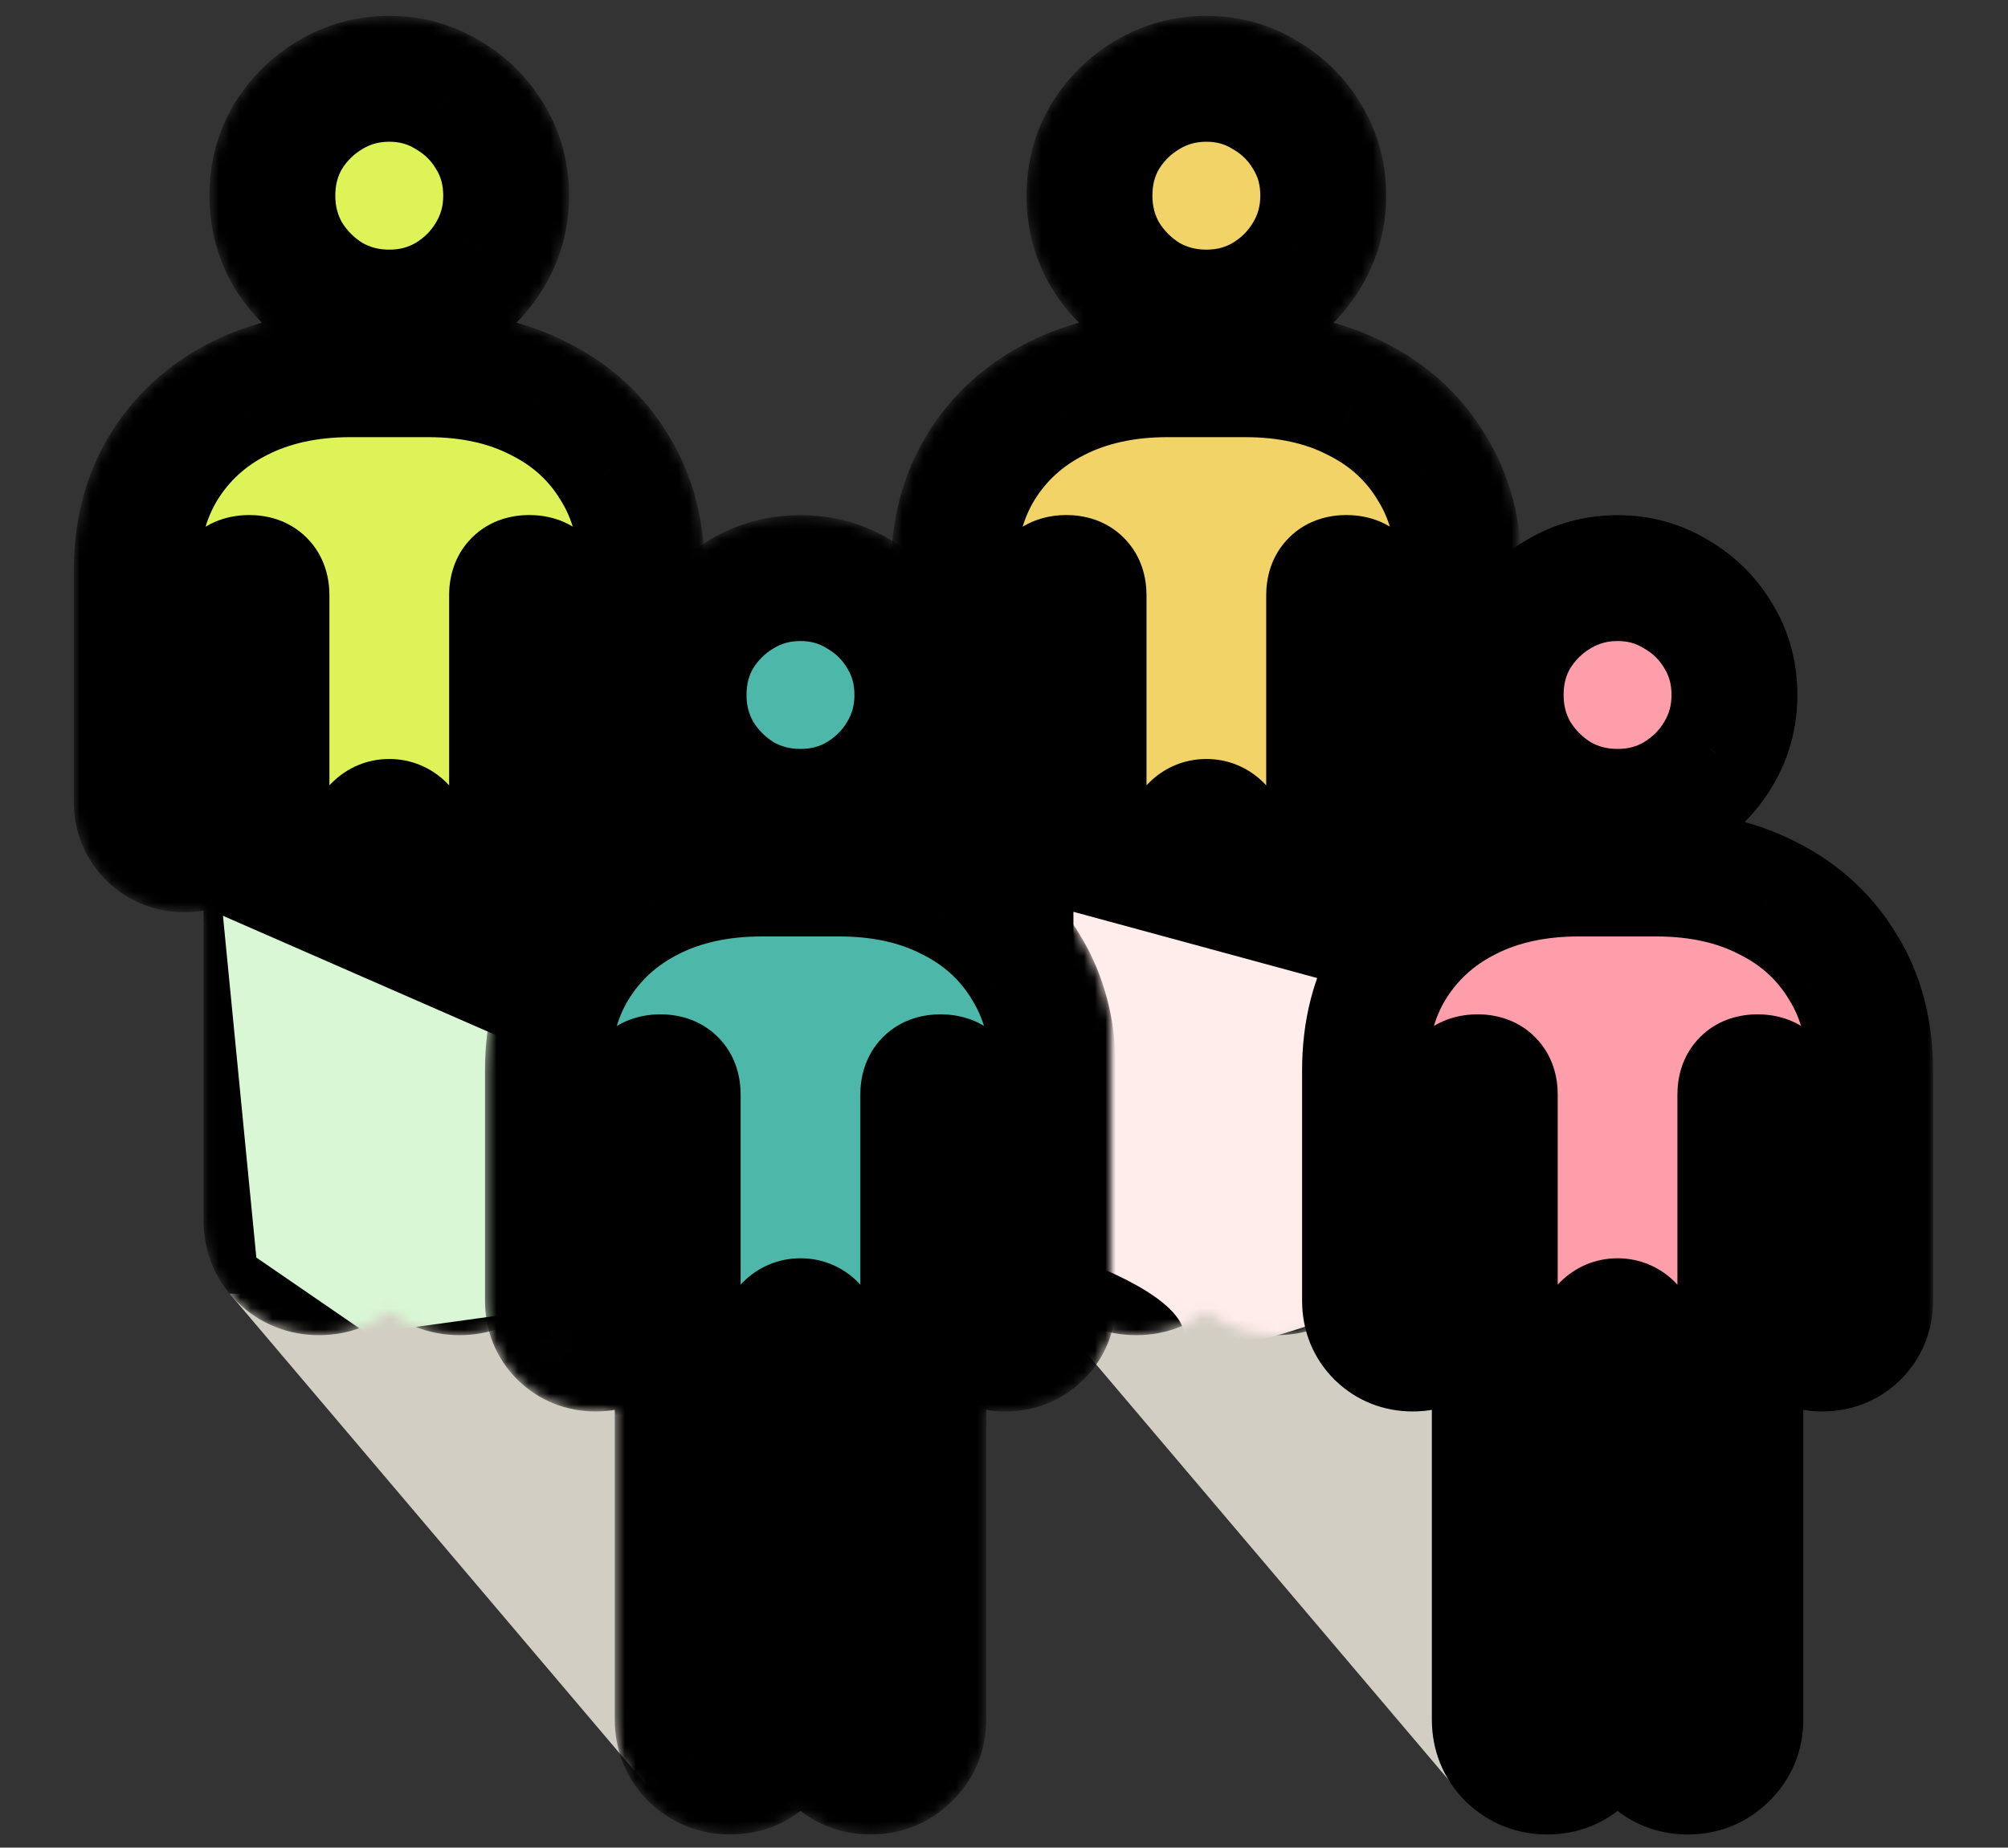 <svg width="188" height="173" viewBox="0 0 188 173" fill="none" xmlns="http://www.w3.org/2000/svg">
<rect x="0" y="0" width="188" height="173" fill="#333333" stroke="none"/>
<path d="M97 121.125L136.125 167.25L159.5 164.397V121.75L97 121.125Z" fill="#D2CEC3"/>
<mask id="mask0_3683_23747" style="mask-type:alpha" maskUnits="userSpaceOnUse" x="83" y="1" width="60" height="125">
<mask id="path-2-outside-1_3683_23747" maskUnits="userSpaceOnUse" x="82.5" y="1" width="60" height="125" fill="black">
<rect fill="white" x="82.5" y="1" width="60" height="125"/>
<path d="M89.301 75.05V53.464C89.301 49.749 90.138 46.52 91.811 43.775C93.518 40.998 95.861 38.856 98.839 37.35C101.851 35.81 105.349 35.041 109.331 35.041H116.56C120.543 35.041 124.023 35.81 127.002 37.35C130.014 38.856 132.356 40.998 134.03 43.775C135.737 46.52 136.59 49.749 136.59 53.464V75.05C136.59 76.322 136.155 77.393 135.285 78.263C134.415 79.1 133.36 79.518 132.122 79.518C130.884 79.518 129.83 79.1 128.96 78.263C128.123 77.393 127.705 76.322 127.705 75.05V55.723C127.705 54.652 127.152 54.117 126.048 54.117C124.977 54.117 124.442 54.652 124.442 55.723V114.257C124.442 115.629 123.956 116.784 122.986 117.721C122.049 118.658 120.894 119.126 119.522 119.126C118.15 119.126 116.995 118.658 116.058 117.721C115.121 116.784 114.652 115.629 114.652 114.257V78.665C114.652 78.196 114.485 77.795 114.15 77.46C113.816 77.125 113.414 76.958 112.946 76.958C112.477 76.958 112.075 77.125 111.741 77.46C111.44 77.795 111.289 78.196 111.289 78.665V114.257C111.289 115.629 110.804 116.784 109.833 117.721C108.896 118.658 107.741 119.126 106.369 119.126C104.997 119.126 103.826 118.658 102.855 117.721C101.918 116.784 101.45 115.629 101.45 114.257V55.723C101.45 54.652 100.914 54.117 99.843 54.117C98.739 54.117 98.187 54.652 98.187 55.723V75.05C98.187 76.322 97.752 77.393 96.881 78.263C96.045 79.1 95.007 79.518 93.769 79.518C92.531 79.518 91.477 79.1 90.606 78.263C89.736 77.393 89.301 76.322 89.301 75.05ZM112.946 29.267C110.938 29.267 109.097 28.782 107.424 27.812C105.784 26.808 104.462 25.486 103.458 23.846C102.487 22.172 102.002 20.332 102.002 18.324C102.002 16.282 102.487 14.441 103.458 12.802C104.462 11.162 105.784 9.857 107.424 8.886C109.097 7.882 110.938 7.38 112.946 7.38C114.954 7.38 116.778 7.882 118.417 8.886C120.091 9.857 121.413 11.162 122.383 12.802C123.387 14.441 123.889 16.282 123.889 18.324C123.889 20.332 123.387 22.172 122.383 23.846C121.413 25.486 120.091 26.808 118.417 27.812C116.778 28.782 114.954 29.267 112.946 29.267Z"/>
</mask>
<path d="M89.301 75.05V53.464C89.301 49.749 90.138 46.52 91.811 43.775C93.518 40.998 95.861 38.856 98.839 37.35C101.851 35.81 105.349 35.041 109.331 35.041H116.56C120.543 35.041 124.023 35.81 127.002 37.35C130.014 38.856 132.356 40.998 134.03 43.775C135.737 46.52 136.59 49.749 136.59 53.464V75.05C136.59 76.322 136.155 77.393 135.285 78.263C134.415 79.1 133.36 79.518 132.122 79.518C130.884 79.518 129.83 79.1 128.96 78.263C128.123 77.393 127.705 76.322 127.705 75.05V55.723C127.705 54.652 127.152 54.117 126.048 54.117C124.977 54.117 124.442 54.652 124.442 55.723V114.257C124.442 115.629 123.956 116.784 122.986 117.721C122.049 118.658 120.894 119.126 119.522 119.126C118.15 119.126 116.995 118.658 116.058 117.721C115.121 116.784 114.652 115.629 114.652 114.257V78.665C114.652 78.196 114.485 77.795 114.15 77.46C113.816 77.125 113.414 76.958 112.946 76.958C112.477 76.958 112.075 77.125 111.741 77.46C111.44 77.795 111.289 78.196 111.289 78.665V114.257C111.289 115.629 110.804 116.784 109.833 117.721C108.896 118.658 107.741 119.126 106.369 119.126C104.997 119.126 103.826 118.658 102.855 117.721C101.918 116.784 101.45 115.629 101.45 114.257V55.723C101.45 54.652 100.914 54.117 99.843 54.117C98.739 54.117 98.187 54.652 98.187 55.723V75.05C98.187 76.322 97.752 77.393 96.881 78.263C96.045 79.1 95.007 79.518 93.769 79.518C92.531 79.518 91.477 79.1 90.606 78.263C89.736 77.393 89.301 76.322 89.301 75.05ZM112.946 29.267C110.938 29.267 109.097 28.782 107.424 27.812C105.784 26.808 104.462 25.486 103.458 23.846C102.487 22.172 102.002 20.332 102.002 18.324C102.002 16.282 102.487 14.441 103.458 12.802C104.462 11.162 105.784 9.857 107.424 8.886C109.097 7.882 110.938 7.38 112.946 7.38C114.954 7.38 116.778 7.882 118.417 8.886C120.091 9.857 121.413 11.162 122.383 12.802C123.387 14.441 123.889 16.282 123.889 18.324C123.889 20.332 123.387 22.172 122.383 23.846C121.413 25.486 120.091 26.808 118.417 27.812C116.778 28.782 114.954 29.267 112.946 29.267Z" fill="#DEF358"/>
<path d="M91.811 43.775L86.791 40.691L86.786 40.699L86.781 40.708L91.811 43.775ZM98.839 37.35L101.498 42.608L101.509 42.602L101.521 42.596L98.839 37.35ZM127.002 37.35L124.296 42.584L124.331 42.602L124.367 42.62L127.002 37.35ZM134.03 43.775L128.983 46.816L129.004 46.852L129.027 46.887L134.03 43.775ZM135.285 78.263L139.369 82.51L139.41 82.47L139.451 82.429L135.285 78.263ZM128.96 78.263L124.712 82.347L124.793 82.43L124.876 82.51L128.96 78.263ZM122.986 117.721L118.893 113.482L118.856 113.518L118.819 113.555L122.986 117.721ZM111.741 77.46L107.575 73.294L107.465 73.403L107.361 73.518L111.741 77.46ZM109.833 117.721L105.741 113.482L105.703 113.518L105.667 113.555L109.833 117.721ZM102.855 117.721L98.689 121.887L98.726 121.924L98.763 121.96L102.855 117.721ZM90.606 78.263L86.44 82.429L86.481 82.47L86.523 82.51L90.606 78.263ZM107.424 27.812L104.347 32.837L104.407 32.873L104.467 32.908L107.424 27.812ZM103.458 23.846L98.361 26.802L98.396 26.863L98.433 26.922L103.458 23.846ZM103.458 12.802L98.433 9.725L98.41 9.763L98.387 9.801L103.458 12.802ZM107.424 8.886L110.424 13.957L110.44 13.947L110.455 13.938L107.424 8.886ZM118.417 8.886L115.341 13.911L115.401 13.948L115.461 13.983L118.417 8.886ZM122.383 12.802L117.313 15.803L117.335 15.841L117.358 15.878L122.383 12.802ZM122.383 23.846L117.331 20.814L117.322 20.83L117.313 20.845L122.383 23.846ZM118.417 27.812L121.418 32.882L121.434 32.873L121.449 32.864L118.417 27.812ZM95.193 75.05V53.464H83.409V75.05H95.193ZM95.193 53.464C95.193 50.66 95.815 48.527 96.842 46.843L86.781 40.708C84.461 44.512 83.409 48.839 83.409 53.464H95.193ZM96.831 46.86C97.953 45.034 99.468 43.634 101.498 42.608L96.181 32.092C92.253 34.077 89.083 36.961 86.791 40.691L96.831 46.86ZM101.521 42.596C103.567 41.55 106.116 40.932 109.331 40.932V29.148C104.581 29.148 100.135 30.07 96.158 32.103L101.521 42.596ZM109.331 40.932H116.56V29.148H109.331V40.932ZM116.56 40.932C119.777 40.932 122.298 41.551 124.296 42.584L129.707 32.115C125.749 30.07 121.308 29.148 116.56 29.148V40.932ZM124.367 42.62C126.42 43.646 127.909 45.033 128.983 46.816L139.077 40.735C136.804 36.962 133.607 34.065 129.637 32.08L124.367 42.62ZM129.027 46.887C130.07 48.565 130.698 50.681 130.698 53.464H142.482C142.482 48.817 141.403 44.475 139.033 40.664L129.027 46.887ZM130.698 53.464V75.05H142.482V53.464H130.698ZM130.698 75.05C130.698 75.002 130.709 74.826 130.805 74.59C130.903 74.35 131.033 74.182 131.119 74.097L139.451 82.429C141.467 80.414 142.482 77.826 142.482 75.05H130.698ZM131.201 74.016C131.281 73.939 131.44 73.819 131.668 73.728C131.894 73.638 132.066 73.626 132.122 73.626V85.41C134.839 85.41 137.37 84.432 139.369 82.51L131.201 74.016ZM132.122 73.626C132.179 73.626 132.351 73.638 132.576 73.728C132.804 73.819 132.963 73.939 133.043 74.016L124.876 82.51C126.875 84.432 129.405 85.41 132.122 85.41V73.626ZM133.207 74.179C133.298 74.275 133.42 74.441 133.506 74.663C133.591 74.88 133.597 75.031 133.597 75.05H121.813C121.813 77.755 122.76 80.316 124.712 82.347L133.207 74.179ZM133.597 75.05V55.723H121.813V75.05H133.597ZM133.597 55.723C133.597 54.233 133.202 52.043 131.392 50.288C129.616 48.566 127.464 48.225 126.048 48.225V60.009C125.737 60.009 124.413 59.935 123.189 58.748C121.931 57.529 121.813 56.143 121.813 55.723H133.597ZM126.048 48.225C124.604 48.225 122.439 48.59 120.677 50.352C118.914 52.114 118.55 54.279 118.55 55.723H130.334C130.334 56.096 130.236 57.458 129.009 58.685C127.782 59.911 126.421 60.009 126.048 60.009V48.225ZM118.55 55.723V114.257H130.334V55.723H118.55ZM118.55 114.257C118.55 114.234 118.557 114.081 118.646 113.869C118.736 113.655 118.849 113.525 118.893 113.482L127.078 121.96C129.221 119.891 130.334 117.197 130.334 114.257H118.55ZM118.819 113.555C118.872 113.502 119.003 113.396 119.201 113.315C119.396 113.236 119.526 113.234 119.522 113.234V125.018C122.395 125.018 125.067 123.972 127.152 121.887L118.819 113.555ZM119.522 113.234C119.518 113.234 119.648 113.236 119.842 113.315C120.041 113.396 120.172 113.502 120.224 113.555L111.892 121.887C113.977 123.972 116.649 125.018 119.522 125.018V113.234ZM120.224 113.555C120.277 113.607 120.383 113.738 120.463 113.937C120.542 114.131 120.544 114.261 120.544 114.257H108.76C108.76 117.13 109.807 119.802 111.892 121.887L120.224 113.555ZM120.544 114.257V78.665H108.76V114.257H120.544ZM120.544 78.665C120.544 76.616 119.744 74.721 118.317 73.294L109.984 81.626C109.655 81.297 109.326 80.848 109.088 80.278C108.85 79.707 108.76 79.148 108.76 78.665H120.544ZM118.317 73.294C116.89 71.867 114.995 71.066 112.946 71.066V82.85C112.462 82.85 111.903 82.76 111.332 82.522C110.762 82.285 110.313 81.955 109.984 81.626L118.317 73.294ZM112.946 71.066C110.897 71.066 109.002 71.867 107.575 73.294L115.907 81.626C115.578 81.955 115.129 82.285 114.559 82.522C113.988 82.76 113.429 82.85 112.946 82.85V71.066ZM107.361 73.518C106.044 74.982 105.397 76.806 105.397 78.665H117.181C117.181 79.072 117.114 79.562 116.919 80.081C116.723 80.604 116.438 81.049 116.12 81.401L107.361 73.518ZM105.397 78.665V114.257H117.181V78.665H105.397ZM105.397 114.257C105.397 114.234 105.404 114.081 105.493 113.869C105.583 113.655 105.696 113.525 105.741 113.482L113.926 121.96C116.068 119.891 117.181 117.197 117.181 114.257H105.397ZM105.667 113.555C105.72 113.502 105.85 113.396 106.049 113.315C106.243 113.236 106.373 113.234 106.369 113.234V125.018C109.242 125.018 111.914 123.972 113.999 121.887L105.667 113.555ZM106.369 113.234C106.367 113.234 106.481 113.237 106.65 113.304C106.821 113.373 106.923 113.458 106.948 113.482L98.763 121.96C100.852 123.977 103.499 125.018 106.369 125.018V113.234ZM107.022 113.555C107.074 113.607 107.18 113.738 107.261 113.937C107.34 114.131 107.342 114.261 107.342 114.257H95.558C95.558 117.13 96.604 119.802 98.689 121.887L107.022 113.555ZM107.342 114.257V55.723H95.558V114.257H107.342ZM107.342 55.723C107.342 54.279 106.977 52.114 105.214 50.352C103.452 48.59 101.287 48.225 99.843 48.225V60.009C99.471 60.009 98.109 59.911 96.882 58.685C95.655 57.458 95.558 56.096 95.558 55.723H107.342ZM99.843 48.225C98.427 48.225 96.275 48.566 94.499 50.288C92.689 52.043 92.295 54.233 92.295 55.723H104.079C104.079 56.143 103.96 57.529 102.702 58.748C101.479 59.935 100.155 60.009 99.843 60.009V48.225ZM92.295 55.723V75.05H104.079V55.723H92.295ZM92.295 75.05C92.295 75.002 92.306 74.826 92.402 74.59C92.499 74.35 92.63 74.182 92.715 74.097L101.048 82.429C103.063 80.414 104.079 77.826 104.079 75.05H92.295ZM92.715 74.097C92.824 73.988 93.014 73.844 93.272 73.74C93.525 73.638 93.714 73.626 93.769 73.626V85.41C96.489 85.41 99.05 84.427 101.048 82.429L92.715 74.097ZM93.769 73.626C93.825 73.626 93.997 73.638 94.223 73.728C94.451 73.819 94.61 73.939 94.69 74.016L86.523 82.51C88.521 84.432 91.052 85.41 93.769 85.41V73.626ZM94.773 74.097C94.858 74.182 94.989 74.35 95.086 74.59C95.182 74.826 95.193 75.002 95.193 75.05H83.409C83.409 77.826 84.424 80.414 86.44 82.429L94.773 74.097ZM112.946 23.375C111.935 23.375 111.12 23.144 110.38 22.715L104.467 32.908C107.074 34.42 109.941 35.159 112.946 35.159V23.375ZM110.5 22.787C109.655 22.269 109 21.615 108.483 20.769L98.433 26.922C99.923 29.357 101.913 31.346 104.347 32.837L110.5 22.787ZM108.554 20.89C108.125 20.149 107.894 19.335 107.894 18.324H96.11C96.11 21.329 96.849 24.195 98.361 26.802L108.554 20.89ZM107.894 18.324C107.894 17.26 108.134 16.469 108.528 15.803L98.387 9.801C96.84 12.414 96.11 15.305 96.11 18.324H107.894ZM108.483 15.878C108.99 15.05 109.62 14.433 110.424 13.957L104.423 3.815C101.948 5.28 99.934 7.273 98.433 9.725L108.483 15.878ZM110.455 13.938C111.185 13.5 111.973 13.272 112.946 13.272V1.488C109.902 1.488 107.009 2.264 104.392 3.834L110.455 13.938ZM112.946 13.272C113.918 13.272 114.669 13.5 115.341 13.911L121.494 3.861C118.886 2.264 115.989 1.488 112.946 1.488V13.272ZM115.461 13.983C116.276 14.455 116.864 15.044 117.313 15.803L127.454 9.801C125.961 7.279 123.906 5.258 121.374 3.789L115.461 13.983ZM117.358 15.878C117.76 16.534 117.997 17.298 117.997 18.324H129.781C129.781 15.266 129.015 12.349 127.408 9.725L117.358 15.878ZM117.997 18.324C117.997 19.296 117.769 20.084 117.331 20.814L127.436 26.877C129.006 24.261 129.781 21.367 129.781 18.324H117.997ZM117.313 20.845C116.853 21.621 116.241 22.246 115.386 22.759L121.449 32.864C123.941 31.369 125.972 29.35 127.454 26.847L117.313 20.845ZM115.417 22.741C114.735 23.145 113.957 23.375 112.946 23.375V35.159C115.95 35.159 118.82 34.42 121.418 32.882L115.417 22.741Z" fill="black" mask="url(#path-2-outside-1_3683_23747)"/>
</mask>
<g mask="url(#mask0_3683_23747)">
<mask id="path-4-outside-2_3683_23747" maskUnits="userSpaceOnUse" x="82.5" y="1" width="60" height="125" fill="black">
<rect fill="white" x="82.5" y="1" width="60" height="125"/>
<path d="M89.301 75.05V53.464C89.301 49.749 90.138 46.52 91.811 43.775C93.518 40.998 95.861 38.856 98.839 37.35C101.851 35.81 105.349 35.041 109.331 35.041H116.56C120.543 35.041 124.023 35.81 127.002 37.35C130.014 38.856 132.356 40.998 134.03 43.775C135.737 46.52 136.59 49.749 136.59 53.464V75.05C136.59 76.322 136.155 77.393 135.285 78.263C134.415 79.1 133.36 79.518 132.122 79.518C130.884 79.518 129.83 79.1 128.96 78.263C128.123 77.393 127.705 76.322 127.705 75.05V55.723C127.705 54.652 127.152 54.117 126.048 54.117C124.977 54.117 124.442 54.652 124.442 55.723V114.257C124.442 115.629 123.956 116.784 122.986 117.721C122.049 118.658 120.894 119.126 119.522 119.126C118.15 119.126 116.995 118.658 116.058 117.721C115.121 116.784 114.652 115.629 114.652 114.257V78.665C114.652 78.196 114.485 77.795 114.15 77.46C113.816 77.125 113.414 76.958 112.946 76.958C112.477 76.958 112.075 77.125 111.741 77.46C111.44 77.795 111.289 78.196 111.289 78.665V114.257C111.289 115.629 110.804 116.784 109.833 117.721C108.896 118.658 107.741 119.126 106.369 119.126C104.997 119.126 103.826 118.658 102.855 117.721C101.918 116.784 101.45 115.629 101.45 114.257V55.723C101.45 54.652 100.914 54.117 99.843 54.117C98.739 54.117 98.187 54.652 98.187 55.723V75.05C98.187 76.322 97.752 77.393 96.881 78.263C96.045 79.1 95.007 79.518 93.769 79.518C92.531 79.518 91.477 79.1 90.606 78.263C89.736 77.393 89.301 76.322 89.301 75.05ZM112.946 29.267C110.938 29.267 109.097 28.782 107.424 27.812C105.784 26.808 104.462 25.486 103.458 23.846C102.487 22.172 102.002 20.332 102.002 18.324C102.002 16.282 102.487 14.441 103.458 12.802C104.462 11.162 105.784 9.857 107.424 8.886C109.097 7.882 110.938 7.38 112.946 7.38C114.954 7.38 116.778 7.882 118.417 8.886C120.091 9.857 121.413 11.162 122.383 12.802C123.387 14.441 123.889 16.282 123.889 18.324C123.889 20.332 123.387 22.172 122.383 23.846C121.413 25.486 120.091 26.808 118.417 27.812C116.778 28.782 114.954 29.267 112.946 29.267Z"/>
</mask>
<path d="M89.301 75.05V53.464C89.301 49.749 90.138 46.52 91.811 43.775C93.518 40.998 95.861 38.856 98.839 37.35C101.851 35.81 105.349 35.041 109.331 35.041H116.56C120.543 35.041 124.023 35.81 127.002 37.35C130.014 38.856 132.356 40.998 134.03 43.775C135.737 46.52 136.59 49.749 136.59 53.464V75.05C136.59 76.322 136.155 77.393 135.285 78.263C134.415 79.1 133.36 79.518 132.122 79.518C130.884 79.518 129.83 79.1 128.96 78.263C128.123 77.393 127.705 76.322 127.705 75.05V55.723C127.705 54.652 127.152 54.117 126.048 54.117C124.977 54.117 124.442 54.652 124.442 55.723V114.257C124.442 115.629 123.956 116.784 122.986 117.721C122.049 118.658 120.894 119.126 119.522 119.126C118.15 119.126 116.995 118.658 116.058 117.721C115.121 116.784 114.652 115.629 114.652 114.257V78.665C114.652 78.196 114.485 77.795 114.15 77.46C113.816 77.125 113.414 76.958 112.946 76.958C112.477 76.958 112.075 77.125 111.741 77.46C111.44 77.795 111.289 78.196 111.289 78.665V114.257C111.289 115.629 110.804 116.784 109.833 117.721C108.896 118.658 107.741 119.126 106.369 119.126C104.997 119.126 103.826 118.658 102.855 117.721C101.918 116.784 101.45 115.629 101.45 114.257V55.723C101.45 54.652 100.914 54.117 99.843 54.117C98.739 54.117 98.187 54.652 98.187 55.723V75.05C98.187 76.322 97.752 77.393 96.881 78.263C96.045 79.1 95.007 79.518 93.769 79.518C92.531 79.518 91.477 79.1 90.606 78.263C89.736 77.393 89.301 76.322 89.301 75.05ZM112.946 29.267C110.938 29.267 109.097 28.782 107.424 27.812C105.784 26.808 104.462 25.486 103.458 23.846C102.487 22.172 102.002 20.332 102.002 18.324C102.002 16.282 102.487 14.441 103.458 12.802C104.462 11.162 105.784 9.857 107.424 8.886C109.097 7.882 110.938 7.38 112.946 7.38C114.954 7.38 116.778 7.882 118.417 8.886C120.091 9.857 121.413 11.162 122.383 12.802C123.387 14.441 123.889 16.282 123.889 18.324C123.889 20.332 123.387 22.172 122.383 23.846C121.413 25.486 120.091 26.808 118.417 27.812C116.778 28.782 114.954 29.267 112.946 29.267Z" fill="#F1D367"/>
<path d="M91.811 43.775L86.791 40.691L86.786 40.699L86.781 40.708L91.811 43.775ZM98.839 37.35L101.498 42.608L101.509 42.602L101.521 42.596L98.839 37.35ZM127.002 37.35L124.296 42.584L124.331 42.602L124.367 42.62L127.002 37.35ZM134.03 43.775L128.983 46.816L129.004 46.852L129.027 46.887L134.03 43.775ZM135.285 78.263L139.369 82.51L139.41 82.47L139.451 82.429L135.285 78.263ZM128.96 78.263L124.712 82.347L124.793 82.43L124.876 82.51L128.96 78.263ZM122.986 117.721L118.893 113.482L118.856 113.518L118.819 113.555L122.986 117.721ZM111.741 77.46L107.575 73.294L107.465 73.403L107.361 73.518L111.741 77.46ZM109.833 117.721L105.741 113.482L105.703 113.518L105.667 113.555L109.833 117.721ZM102.855 117.721L98.689 121.887L98.726 121.924L98.763 121.96L102.855 117.721ZM90.606 78.263L86.44 82.429L86.481 82.47L86.523 82.51L90.606 78.263ZM107.424 27.812L104.347 32.837L104.407 32.873L104.467 32.908L107.424 27.812ZM103.458 23.846L98.361 26.802L98.396 26.863L98.433 26.922L103.458 23.846ZM103.458 12.802L98.433 9.725L98.41 9.763L98.387 9.801L103.458 12.802ZM107.424 8.886L110.424 13.957L110.44 13.947L110.455 13.938L107.424 8.886ZM118.417 8.886L115.341 13.911L115.401 13.948L115.461 13.983L118.417 8.886ZM122.383 12.802L117.313 15.803L117.335 15.841L117.358 15.878L122.383 12.802ZM122.383 23.846L117.331 20.814L117.322 20.83L117.313 20.845L122.383 23.846ZM118.417 27.812L121.418 32.882L121.434 32.873L121.449 32.864L118.417 27.812ZM95.193 75.05V53.464H83.409V75.05H95.193ZM95.193 53.464C95.193 50.66 95.815 48.527 96.842 46.843L86.781 40.708C84.461 44.512 83.409 48.839 83.409 53.464H95.193ZM96.831 46.86C97.953 45.034 99.468 43.634 101.498 42.608L96.181 32.092C92.253 34.077 89.083 36.961 86.791 40.691L96.831 46.86ZM101.521 42.596C103.567 41.55 106.116 40.932 109.331 40.932V29.148C104.581 29.148 100.135 30.07 96.158 32.103L101.521 42.596ZM109.331 40.932H116.56V29.148H109.331V40.932ZM116.56 40.932C119.777 40.932 122.298 41.551 124.296 42.584L129.707 32.115C125.749 30.07 121.308 29.148 116.56 29.148V40.932ZM124.367 42.62C126.42 43.646 127.909 45.033 128.983 46.816L139.077 40.735C136.804 36.962 133.607 34.065 129.637 32.08L124.367 42.62ZM129.027 46.887C130.07 48.565 130.698 50.681 130.698 53.464H142.482C142.482 48.817 141.403 44.475 139.033 40.664L129.027 46.887ZM130.698 53.464V75.05H142.482V53.464H130.698ZM130.698 75.05C130.698 75.002 130.709 74.826 130.805 74.59C130.903 74.35 131.033 74.182 131.119 74.097L139.451 82.429C141.467 80.414 142.482 77.826 142.482 75.05H130.698ZM131.201 74.016C131.281 73.939 131.44 73.819 131.668 73.728C131.894 73.638 132.066 73.626 132.122 73.626V85.41C134.839 85.41 137.37 84.432 139.369 82.51L131.201 74.016ZM132.122 73.626C132.179 73.626 132.351 73.638 132.576 73.728C132.804 73.819 132.963 73.939 133.043 74.016L124.876 82.51C126.875 84.432 129.405 85.41 132.122 85.41V73.626ZM133.207 74.179C133.298 74.275 133.42 74.441 133.506 74.663C133.591 74.88 133.597 75.031 133.597 75.05H121.813C121.813 77.755 122.76 80.316 124.712 82.347L133.207 74.179ZM133.597 75.05V55.723H121.813V75.05H133.597ZM133.597 55.723C133.597 54.233 133.202 52.043 131.392 50.288C129.616 48.566 127.464 48.225 126.048 48.225V60.009C125.737 60.009 124.413 59.935 123.189 58.748C121.931 57.529 121.813 56.143 121.813 55.723H133.597ZM126.048 48.225C124.604 48.225 122.439 48.59 120.677 50.352C118.914 52.114 118.55 54.279 118.55 55.723H130.334C130.334 56.096 130.236 57.458 129.009 58.685C127.782 59.911 126.421 60.009 126.048 60.009V48.225ZM118.55 55.723V114.257H130.334V55.723H118.55ZM118.55 114.257C118.55 114.234 118.557 114.081 118.646 113.869C118.736 113.655 118.849 113.525 118.893 113.482L127.078 121.96C129.221 119.891 130.334 117.197 130.334 114.257H118.55ZM118.819 113.555C118.872 113.502 119.003 113.396 119.201 113.315C119.396 113.236 119.526 113.234 119.522 113.234V125.018C122.395 125.018 125.067 123.972 127.152 121.887L118.819 113.555ZM119.522 113.234C119.518 113.234 119.648 113.236 119.842 113.315C120.041 113.396 120.172 113.502 120.224 113.555L111.892 121.887C113.977 123.972 116.649 125.018 119.522 125.018V113.234ZM120.224 113.555C120.277 113.607 120.383 113.738 120.463 113.937C120.542 114.131 120.544 114.261 120.544 114.257H108.76C108.76 117.13 109.807 119.802 111.892 121.887L120.224 113.555ZM120.544 114.257V78.665H108.76V114.257H120.544ZM120.544 78.665C120.544 76.616 119.744 74.721 118.317 73.294L109.984 81.626C109.655 81.297 109.326 80.848 109.088 80.278C108.85 79.707 108.76 79.148 108.76 78.665H120.544ZM118.317 73.294C116.89 71.867 114.995 71.066 112.946 71.066V82.85C112.462 82.85 111.903 82.76 111.332 82.522C110.762 82.285 110.313 81.955 109.984 81.626L118.317 73.294ZM112.946 71.066C110.897 71.066 109.002 71.867 107.575 73.294L115.907 81.626C115.578 81.955 115.129 82.285 114.559 82.522C113.988 82.76 113.429 82.85 112.946 82.85V71.066ZM107.361 73.518C106.044 74.982 105.397 76.806 105.397 78.665H117.181C117.181 79.072 117.114 79.562 116.919 80.081C116.723 80.604 116.438 81.049 116.12 81.401L107.361 73.518ZM105.397 78.665V114.257H117.181V78.665H105.397ZM105.397 114.257C105.397 114.234 105.404 114.081 105.493 113.869C105.583 113.655 105.696 113.525 105.741 113.482L113.926 121.96C116.068 119.891 117.181 117.197 117.181 114.257H105.397ZM105.667 113.555C105.72 113.502 105.85 113.396 106.049 113.315C106.243 113.236 106.373 113.234 106.369 113.234V125.018C109.242 125.018 111.914 123.972 113.999 121.887L105.667 113.555ZM106.369 113.234C106.367 113.234 106.481 113.237 106.65 113.304C106.821 113.373 106.923 113.458 106.948 113.482L98.763 121.96C100.852 123.977 103.499 125.018 106.369 125.018V113.234ZM107.022 113.555C107.074 113.607 107.18 113.738 107.261 113.937C107.34 114.131 107.342 114.261 107.342 114.257H95.558C95.558 117.13 96.604 119.802 98.689 121.887L107.022 113.555ZM107.342 114.257V55.723H95.558V114.257H107.342ZM107.342 55.723C107.342 54.279 106.977 52.114 105.214 50.352C103.452 48.59 101.287 48.225 99.843 48.225V60.009C99.471 60.009 98.109 59.911 96.882 58.685C95.655 57.458 95.558 56.096 95.558 55.723H107.342ZM99.843 48.225C98.427 48.225 96.275 48.566 94.499 50.288C92.689 52.043 92.295 54.233 92.295 55.723H104.079C104.079 56.143 103.96 57.529 102.702 58.748C101.479 59.935 100.155 60.009 99.843 60.009V48.225ZM92.295 55.723V75.05H104.079V55.723H92.295ZM92.295 75.05C92.295 75.002 92.306 74.826 92.402 74.59C92.499 74.35 92.63 74.182 92.715 74.097L101.048 82.429C103.063 80.414 104.079 77.826 104.079 75.05H92.295ZM92.715 74.097C92.824 73.988 93.014 73.844 93.272 73.74C93.525 73.638 93.714 73.626 93.769 73.626V85.41C96.489 85.41 99.05 84.427 101.048 82.429L92.715 74.097ZM93.769 73.626C93.825 73.626 93.997 73.638 94.223 73.728C94.451 73.819 94.61 73.939 94.69 74.016L86.523 82.51C88.521 84.432 91.052 85.41 93.769 85.41V73.626ZM94.773 74.097C94.858 74.182 94.989 74.35 95.086 74.59C95.182 74.826 95.193 75.002 95.193 75.05H83.409C83.409 77.826 84.424 80.414 86.44 82.429L94.773 74.097ZM112.946 23.375C111.935 23.375 111.12 23.144 110.38 22.715L104.467 32.908C107.074 34.42 109.941 35.159 112.946 35.159V23.375ZM110.5 22.787C109.655 22.269 109 21.615 108.483 20.769L98.433 26.922C99.923 29.357 101.913 31.346 104.347 32.837L110.5 22.787ZM108.554 20.89C108.125 20.149 107.894 19.335 107.894 18.324H96.11C96.11 21.329 96.849 24.195 98.361 26.802L108.554 20.89ZM107.894 18.324C107.894 17.26 108.134 16.469 108.528 15.803L98.387 9.801C96.84 12.414 96.11 15.305 96.11 18.324H107.894ZM108.483 15.878C108.99 15.05 109.62 14.433 110.424 13.957L104.423 3.815C101.948 5.28 99.934 7.273 98.433 9.725L108.483 15.878ZM110.455 13.938C111.185 13.5 111.973 13.272 112.946 13.272V1.488C109.902 1.488 107.009 2.264 104.392 3.834L110.455 13.938ZM112.946 13.272C113.918 13.272 114.669 13.5 115.341 13.911L121.494 3.861C118.886 2.264 115.989 1.488 112.946 1.488V13.272ZM115.461 13.983C116.276 14.455 116.864 15.044 117.313 15.803L127.454 9.801C125.961 7.279 123.906 5.258 121.374 3.789L115.461 13.983ZM117.358 15.878C117.76 16.534 117.997 17.298 117.997 18.324H129.781C129.781 15.266 129.015 12.349 127.408 9.725L117.358 15.878ZM117.997 18.324C117.997 19.296 117.769 20.084 117.331 20.814L127.436 26.877C129.006 24.261 129.781 21.367 129.781 18.324H117.997ZM117.313 20.845C116.853 21.621 116.241 22.246 115.386 22.759L121.449 32.864C123.941 31.369 125.972 29.35 127.454 26.847L117.313 20.845ZM115.417 22.741C114.735 23.145 113.957 23.375 112.946 23.375V35.159C115.95 35.159 118.82 34.42 121.418 32.882L115.417 22.741Z" fill="black" mask="url(#path-4-outside-2_3683_23747)"/>
<g style="mix-blend-mode:multiply">
<path d="M100.5 117.75V85.375L113.375 88.875L126.25 92.375V122.75C126.25 122.75 111.375 128.75 110.875 124.875C110.375 121 100.5 117.75 100.5 117.75Z" fill="#FFEDEC"/>
</g>
</g>
<path d="M21.5 121.125L60.625 167.25L84 164.397V121.75L21.5 121.125Z" fill="#D2CEC3"/>
<mask id="path-8-outside-3_3683_23747" maskUnits="userSpaceOnUse" x="121" y="47.75" width="60" height="125" fill="black">
<rect fill="white" x="121" y="47.75" width="60" height="125"/>
<path d="M127.801 121.8V100.214C127.801 96.499 128.638 93.27 130.311 90.525C132.018 87.748 134.361 85.606 137.339 84.1C140.351 82.56 143.849 81.79 147.831 81.79H155.06C159.043 81.79 162.523 82.56 165.502 84.1C168.514 85.606 170.856 87.748 172.53 90.525C174.237 93.27 175.09 96.499 175.09 100.214V121.8C175.09 123.072 174.655 124.143 173.785 125.013C172.915 125.85 171.86 126.268 170.622 126.268C169.384 126.268 168.33 125.85 167.46 125.013C166.623 124.143 166.205 123.072 166.205 121.8V102.473C166.205 101.402 165.652 100.867 164.548 100.867C163.477 100.867 162.942 101.402 162.942 102.473V161.007C162.942 162.379 162.456 163.534 161.486 164.471C160.549 165.408 159.394 165.876 158.022 165.876C156.65 165.876 155.495 165.408 154.558 164.471C153.621 163.534 153.152 162.379 153.152 161.007V125.415C153.152 124.946 152.985 124.545 152.65 124.21C152.316 123.875 151.914 123.708 151.446 123.708C150.977 123.708 150.575 123.875 150.241 124.21C149.94 124.545 149.789 124.946 149.789 125.415V161.007C149.789 162.379 149.304 163.534 148.333 164.471C147.396 165.408 146.241 165.876 144.869 165.876C143.497 165.876 142.326 165.408 141.355 164.471C140.418 163.534 139.95 162.379 139.95 161.007V102.473C139.95 101.402 139.414 100.867 138.343 100.867C137.239 100.867 136.687 101.402 136.687 102.473V121.8C136.687 123.072 136.252 124.143 135.381 125.013C134.545 125.85 133.507 126.268 132.269 126.268C131.031 126.268 129.976 125.85 129.106 125.013C128.236 124.143 127.801 123.072 127.801 121.8ZM151.446 76.017C149.438 76.017 147.597 75.532 145.924 74.562C144.284 73.558 142.962 72.236 141.958 70.596C140.987 68.922 140.502 67.082 140.502 65.074C140.502 63.032 140.987 61.191 141.958 59.552C142.962 57.912 144.284 56.606 145.924 55.636C147.597 54.632 149.438 54.13 151.446 54.13C153.454 54.13 155.278 54.632 156.917 55.636C158.591 56.606 159.913 57.912 160.883 59.552C161.887 61.191 162.389 63.032 162.389 65.074C162.389 67.082 161.887 68.922 160.883 70.596C159.913 72.236 158.591 73.558 156.917 74.562C155.278 75.532 153.454 76.017 151.446 76.017Z"/>
</mask>
<path d="M127.801 121.8V100.214C127.801 96.499 128.638 93.27 130.311 90.525C132.018 87.748 134.361 85.606 137.339 84.1C140.351 82.56 143.849 81.79 147.831 81.79H155.06C159.043 81.79 162.523 82.56 165.502 84.1C168.514 85.606 170.856 87.748 172.53 90.525C174.237 93.27 175.09 96.499 175.09 100.214V121.8C175.09 123.072 174.655 124.143 173.785 125.013C172.915 125.85 171.86 126.268 170.622 126.268C169.384 126.268 168.33 125.85 167.46 125.013C166.623 124.143 166.205 123.072 166.205 121.8V102.473C166.205 101.402 165.652 100.867 164.548 100.867C163.477 100.867 162.942 101.402 162.942 102.473V161.007C162.942 162.379 162.456 163.534 161.486 164.471C160.549 165.408 159.394 165.876 158.022 165.876C156.65 165.876 155.495 165.408 154.558 164.471C153.621 163.534 153.152 162.379 153.152 161.007V125.415C153.152 124.946 152.985 124.545 152.65 124.21C152.316 123.875 151.914 123.708 151.446 123.708C150.977 123.708 150.575 123.875 150.241 124.21C149.94 124.545 149.789 124.946 149.789 125.415V161.007C149.789 162.379 149.304 163.534 148.333 164.471C147.396 165.408 146.241 165.876 144.869 165.876C143.497 165.876 142.326 165.408 141.355 164.471C140.418 163.534 139.95 162.379 139.95 161.007V102.473C139.95 101.402 139.414 100.867 138.343 100.867C137.239 100.867 136.687 101.402 136.687 102.473V121.8C136.687 123.072 136.252 124.143 135.381 125.013C134.545 125.85 133.507 126.268 132.269 126.268C131.031 126.268 129.976 125.85 129.106 125.013C128.236 124.143 127.801 123.072 127.801 121.8ZM151.446 76.017C149.438 76.017 147.597 75.532 145.924 74.562C144.284 73.558 142.962 72.236 141.958 70.596C140.987 68.922 140.502 67.082 140.502 65.074C140.502 63.032 140.987 61.191 141.958 59.552C142.962 57.912 144.284 56.606 145.924 55.636C147.597 54.632 149.438 54.13 151.446 54.13C153.454 54.13 155.278 54.632 156.917 55.636C158.591 56.606 159.913 57.912 160.883 59.552C161.887 61.191 162.389 63.032 162.389 65.074C162.389 67.082 161.887 68.922 160.883 70.596C159.913 72.236 158.591 73.558 156.917 74.562C155.278 75.532 153.454 76.017 151.446 76.017Z" fill="#FF9EAB"/>
<path d="M130.311 90.525L125.291 87.441L125.286 87.449L125.281 87.458L130.311 90.525ZM137.339 84.1L139.998 89.358L140.009 89.352L140.021 89.346L137.339 84.1ZM165.502 84.1L162.796 89.334L162.831 89.352L162.867 89.37L165.502 84.1ZM172.53 90.525L167.483 93.566L167.504 93.602L167.527 93.637L172.53 90.525ZM173.785 125.013L177.869 129.26L177.91 129.22L177.951 129.179L173.785 125.013ZM167.46 125.013L163.212 129.097L163.293 129.18L163.376 129.26L167.46 125.013ZM161.486 164.471L157.393 160.232L157.356 160.268L157.319 160.305L161.486 164.471ZM150.241 124.21L146.075 120.044L145.965 120.153L145.861 120.268L150.241 124.21ZM148.333 164.471L144.241 160.232L144.203 160.268L144.167 160.305L148.333 164.471ZM141.355 164.471L137.189 168.637L137.226 168.674L137.263 168.71L141.355 164.471ZM129.106 125.013L124.94 129.179L124.981 129.22L125.023 129.26L129.106 125.013ZM145.924 74.562L142.847 79.587L142.907 79.623L142.967 79.658L145.924 74.562ZM141.958 70.596L136.861 73.552L136.896 73.612L136.933 73.672L141.958 70.596ZM141.958 59.552L136.933 56.475L136.91 56.513L136.887 56.551L141.958 59.552ZM145.924 55.636L148.924 60.706L148.94 60.697L148.955 60.688L145.924 55.636ZM156.917 55.636L153.841 60.661L153.901 60.698L153.961 60.733L156.917 55.636ZM160.883 59.552L155.813 62.553L155.835 62.59L155.858 62.628L160.883 59.552ZM160.883 70.596L155.831 67.564L155.822 67.58L155.813 67.595L160.883 70.596ZM156.917 74.562L159.918 79.632L159.934 79.623L159.949 79.614L156.917 74.562ZM133.693 121.8V100.214H121.909V121.8H133.693ZM133.693 100.214C133.693 97.41 134.315 95.277 135.342 93.593L125.281 87.458C122.961 91.262 121.909 95.589 121.909 100.214H133.693ZM135.331 93.61C136.453 91.784 137.968 90.384 139.998 89.358L134.681 78.842C130.753 80.827 127.583 83.711 125.291 87.441L135.331 93.61ZM140.021 89.346C142.067 88.3 144.616 87.683 147.831 87.683V75.898C143.081 75.898 138.635 76.82 134.658 78.853L140.021 89.346ZM147.831 87.683H155.06V75.898H147.831V87.683ZM155.06 87.683C158.277 87.683 160.798 88.301 162.796 89.334L168.207 78.865C164.249 76.82 159.808 75.898 155.06 75.898V87.683ZM162.867 89.37C164.92 90.396 166.409 91.783 167.483 93.566L177.577 87.485C175.304 83.712 172.107 80.815 168.137 78.83L162.867 89.37ZM167.527 93.637C168.57 95.314 169.198 97.431 169.198 100.214H180.982C180.982 95.567 179.903 91.225 177.533 87.414L167.527 93.637ZM169.198 100.214V121.8H180.982V100.214H169.198ZM169.198 121.8C169.198 121.752 169.209 121.576 169.305 121.34C169.403 121.1 169.533 120.932 169.619 120.847L177.951 129.179C179.967 127.164 180.982 124.576 180.982 121.8H169.198ZM169.701 120.766C169.781 120.689 169.94 120.568 170.168 120.478C170.394 120.388 170.566 120.376 170.622 120.376V132.16C173.339 132.16 175.87 131.182 177.869 129.26L169.701 120.766ZM170.622 120.376C170.679 120.376 170.851 120.388 171.076 120.478C171.304 120.568 171.463 120.689 171.543 120.766L163.376 129.26C165.375 131.182 167.905 132.16 170.622 132.16V120.376ZM171.707 120.929C171.798 121.025 171.92 121.191 172.006 121.414C172.091 121.63 172.097 121.78 172.097 121.8H160.313C160.313 124.505 161.26 127.066 163.212 129.097L171.707 120.929ZM172.097 121.8V102.473H160.313V121.8H172.097ZM172.097 102.473C172.097 100.983 171.702 98.793 169.892 97.038C168.116 95.316 165.964 94.975 164.548 94.975V106.759C164.237 106.759 162.913 106.685 161.689 105.498C160.431 104.279 160.313 102.893 160.313 102.473H172.097ZM164.548 94.975C163.104 94.975 160.939 95.34 159.177 97.102C157.414 98.864 157.05 101.029 157.05 102.473H168.834C168.834 102.846 168.736 104.208 167.509 105.435C166.282 106.662 164.921 106.759 164.548 106.759V94.975ZM157.05 102.473V161.007H168.834V102.473H157.05ZM157.05 161.007C157.05 160.984 157.057 160.831 157.146 160.619C157.236 160.405 157.349 160.275 157.393 160.232L165.578 168.71C167.721 166.641 168.834 163.947 168.834 161.007H157.05ZM157.319 160.305C157.372 160.252 157.503 160.146 157.701 160.065C157.896 159.986 158.026 159.984 158.022 159.984V171.768C160.895 171.768 163.567 170.722 165.652 168.637L157.319 160.305ZM158.022 159.984C158.018 159.984 158.148 159.986 158.342 160.065C158.541 160.146 158.672 160.252 158.724 160.305L150.392 168.637C152.477 170.722 155.149 171.768 158.022 171.768V159.984ZM158.724 160.305C158.777 160.357 158.883 160.488 158.963 160.687C159.042 160.881 159.044 161.011 159.044 161.007H147.26C147.26 163.88 148.307 166.552 150.392 168.637L158.724 160.305ZM159.044 161.007V125.415H147.26V161.007H159.044ZM159.044 125.415C159.044 123.366 158.244 121.471 156.817 120.044L148.484 128.376C148.155 128.048 147.826 127.598 147.588 127.028C147.35 126.457 147.26 125.898 147.26 125.415H159.044ZM156.817 120.044C155.39 118.617 153.495 117.816 151.446 117.816V129.6C150.962 129.6 150.403 129.51 149.832 129.272C149.262 129.035 148.813 128.705 148.484 128.376L156.817 120.044ZM151.446 117.816C149.397 117.816 147.502 118.617 146.075 120.044L154.407 128.376C154.078 128.705 153.629 129.035 153.059 129.272C152.488 129.51 151.929 129.6 151.446 129.6V117.816ZM145.861 120.268C144.544 121.732 143.897 123.556 143.897 125.415H155.681C155.681 125.822 155.614 126.312 155.419 126.831C155.223 127.354 154.938 127.799 154.62 128.151L145.861 120.268ZM143.897 125.415V161.007H155.681V125.415H143.897ZM143.897 161.007C143.897 160.984 143.904 160.831 143.993 160.619C144.083 160.405 144.196 160.275 144.241 160.232L152.426 168.71C154.568 166.641 155.681 163.947 155.681 161.007H143.897ZM144.167 160.305C144.22 160.252 144.35 160.146 144.549 160.065C144.743 159.986 144.873 159.984 144.869 159.984V171.768C147.742 171.768 150.414 170.722 152.499 168.637L144.167 160.305ZM144.869 159.984C144.867 159.984 144.981 159.987 145.15 160.054C145.321 160.123 145.423 160.208 145.448 160.232L137.263 168.71C139.352 170.727 141.999 171.768 144.869 171.768V159.984ZM145.522 160.305C145.574 160.357 145.68 160.488 145.761 160.687C145.84 160.881 145.842 161.011 145.842 161.007H134.058C134.058 163.88 135.104 166.552 137.189 168.637L145.522 160.305ZM145.842 161.007V102.473H134.058V161.007H145.842ZM145.842 102.473C145.842 101.029 145.477 98.864 143.714 97.102C141.952 95.34 139.787 94.975 138.343 94.975V106.759C137.971 106.759 136.609 106.662 135.382 105.435C134.155 104.208 134.058 102.846 134.058 102.473H145.842ZM138.343 94.975C136.927 94.975 134.775 95.316 132.999 97.038C131.189 98.793 130.795 100.983 130.795 102.473H142.579C142.579 102.893 142.46 104.279 141.202 105.498C139.979 106.685 138.655 106.759 138.343 106.759V94.975ZM130.795 102.473V121.8H142.579V102.473H130.795ZM130.795 121.8C130.795 121.752 130.806 121.576 130.902 121.34C130.999 121.1 131.13 120.932 131.215 120.847L139.548 129.179C141.563 127.164 142.579 124.576 142.579 121.8H130.795ZM131.215 120.847C131.324 120.738 131.514 120.594 131.772 120.49C132.025 120.388 132.214 120.376 132.269 120.376V132.16C134.989 132.16 137.55 131.177 139.548 129.179L131.215 120.847ZM132.269 120.376C132.325 120.376 132.497 120.388 132.723 120.478C132.951 120.568 133.11 120.689 133.19 120.766L125.023 129.26C127.021 131.182 129.552 132.16 132.269 132.16V120.376ZM133.273 120.847C133.358 120.932 133.489 121.1 133.586 121.34C133.682 121.576 133.693 121.752 133.693 121.8H121.909C121.909 124.576 122.924 127.164 124.94 129.179L133.273 120.847ZM151.446 70.125C150.435 70.125 149.62 69.894 148.88 69.465L142.967 79.658C145.574 81.17 148.441 81.909 151.446 81.909V70.125ZM149 69.537C148.155 69.019 147.5 68.365 146.983 67.519L136.933 73.672C138.423 76.106 140.413 78.096 142.847 79.587L149 69.537ZM147.054 67.64C146.625 66.899 146.394 66.085 146.394 65.074H134.61C134.61 68.079 135.349 70.945 136.861 73.552L147.054 67.64ZM146.394 65.074C146.394 64.01 146.634 63.219 147.028 62.553L136.887 56.551C135.34 59.164 134.61 62.054 134.61 65.074H146.394ZM146.983 62.628C147.49 61.8 148.12 61.183 148.924 60.706L142.923 50.566C140.448 52.03 138.434 54.023 136.933 56.475L146.983 62.628ZM148.955 60.688C149.685 60.25 150.473 60.022 151.446 60.022V48.238C148.402 48.238 145.509 49.014 142.892 50.584L148.955 60.688ZM151.446 60.022C152.418 60.022 153.169 60.25 153.841 60.661L159.994 50.611C157.386 49.014 154.489 48.238 151.446 48.238V60.022ZM153.961 60.733C154.776 61.205 155.364 61.794 155.813 62.553L165.954 56.551C164.461 54.029 162.406 52.008 159.874 50.539L153.961 60.733ZM155.858 62.628C156.26 63.284 156.497 64.048 156.497 65.074H168.281C168.281 62.016 167.515 59.099 165.908 56.475L155.858 62.628ZM156.497 65.074C156.497 66.046 156.269 66.834 155.831 67.564L165.936 73.627C167.506 71.011 168.281 68.117 168.281 65.074H156.497ZM155.813 67.595C155.353 68.371 154.741 68.996 153.886 69.509L159.949 79.614C162.441 78.119 164.472 76.1 165.954 73.597L155.813 67.595ZM153.917 69.491C153.235 69.894 152.457 70.125 151.446 70.125V81.909C154.45 81.909 157.32 81.17 159.918 79.632L153.917 69.491Z" fill="black" mask="url(#path-8-outside-3_3683_23747)"/>
<mask id="mask1_3683_23747" style="mask-type:alpha" maskUnits="userSpaceOnUse" x="6" y="1" width="60" height="125">
<mask id="path-10-outside-4_3683_23747" maskUnits="userSpaceOnUse" x="6" y="1" width="60" height="125" fill="black">
<rect fill="white" x="6" y="1" width="60" height="125"/>
<path d="M12.801 75.05V53.464C12.801 49.749 13.638 46.52 15.311 43.775C17.018 40.998 19.361 38.856 22.339 37.35C25.351 35.81 28.849 35.041 32.831 35.041H40.06C44.043 35.041 47.523 35.81 50.502 37.35C53.514 38.856 55.856 40.998 57.53 43.775C59.237 46.52 60.09 49.749 60.09 53.464V75.05C60.09 76.322 59.655 77.393 58.785 78.263C57.915 79.1 56.861 79.518 55.622 79.518C54.384 79.518 53.33 79.1 52.46 78.263C51.623 77.393 51.205 76.322 51.205 75.05V55.723C51.205 54.652 50.652 54.117 49.548 54.117C48.477 54.117 47.941 54.652 47.941 55.723V114.257C47.941 115.629 47.456 116.784 46.486 117.721C45.549 118.658 44.394 119.126 43.022 119.126C41.65 119.126 40.495 118.658 39.558 117.721C38.621 116.784 38.152 115.629 38.152 114.257V78.665C38.152 78.196 37.985 77.795 37.65 77.46C37.316 77.125 36.914 76.958 36.446 76.958C35.977 76.958 35.575 77.125 35.241 77.46C34.94 77.795 34.789 78.196 34.789 78.665V114.257C34.789 115.629 34.304 116.784 33.333 117.721C32.396 118.658 31.241 119.126 29.869 119.126C28.497 119.126 27.326 118.658 26.355 117.721C25.418 116.784 24.95 115.629 24.95 114.257V55.723C24.95 54.652 24.414 54.117 23.343 54.117C22.239 54.117 21.687 54.652 21.687 55.723V75.05C21.687 76.322 21.252 77.393 20.381 78.263C19.545 79.1 18.507 79.518 17.269 79.518C16.031 79.518 14.976 79.1 14.106 78.263C13.236 77.393 12.801 76.322 12.801 75.05ZM36.446 29.267C34.438 29.267 32.597 28.782 30.924 27.812C29.284 26.808 27.962 25.486 26.958 23.846C25.987 22.172 25.502 20.332 25.502 18.324C25.502 16.282 25.987 14.441 26.958 12.802C27.962 11.162 29.284 9.857 30.924 8.886C32.597 7.882 34.438 7.38 36.446 7.38C38.454 7.38 40.278 7.882 41.917 8.886C43.591 9.857 44.913 11.162 45.883 12.802C46.887 14.441 47.389 16.282 47.389 18.324C47.389 20.332 46.887 22.172 45.883 23.846C44.913 25.486 43.591 26.808 41.917 27.812C40.278 28.782 38.454 29.267 36.446 29.267Z"/>
</mask>
<path d="M12.801 75.05V53.464C12.801 49.749 13.638 46.52 15.311 43.775C17.018 40.998 19.361 38.856 22.339 37.35C25.351 35.81 28.849 35.041 32.831 35.041H40.06C44.043 35.041 47.523 35.81 50.502 37.35C53.514 38.856 55.856 40.998 57.53 43.775C59.237 46.52 60.09 49.749 60.09 53.464V75.05C60.09 76.322 59.655 77.393 58.785 78.263C57.915 79.1 56.861 79.518 55.622 79.518C54.384 79.518 53.33 79.1 52.46 78.263C51.623 77.393 51.205 76.322 51.205 75.05V55.723C51.205 54.652 50.652 54.117 49.548 54.117C48.477 54.117 47.941 54.652 47.941 55.723V114.257C47.941 115.629 47.456 116.784 46.486 117.721C45.549 118.658 44.394 119.126 43.022 119.126C41.65 119.126 40.495 118.658 39.558 117.721C38.621 116.784 38.152 115.629 38.152 114.257V78.665C38.152 78.196 37.985 77.795 37.65 77.46C37.316 77.125 36.914 76.958 36.446 76.958C35.977 76.958 35.575 77.125 35.241 77.46C34.94 77.795 34.789 78.196 34.789 78.665V114.257C34.789 115.629 34.304 116.784 33.333 117.721C32.396 118.658 31.241 119.126 29.869 119.126C28.497 119.126 27.326 118.658 26.355 117.721C25.418 116.784 24.95 115.629 24.95 114.257V55.723C24.95 54.652 24.414 54.117 23.343 54.117C22.239 54.117 21.687 54.652 21.687 55.723V75.05C21.687 76.322 21.252 77.393 20.381 78.263C19.545 79.1 18.507 79.518 17.269 79.518C16.031 79.518 14.976 79.1 14.106 78.263C13.236 77.393 12.801 76.322 12.801 75.05ZM36.446 29.267C34.438 29.267 32.597 28.782 30.924 27.812C29.284 26.808 27.962 25.486 26.958 23.846C25.987 22.172 25.502 20.332 25.502 18.324C25.502 16.282 25.987 14.441 26.958 12.802C27.962 11.162 29.284 9.857 30.924 8.886C32.597 7.882 34.438 7.38 36.446 7.38C38.454 7.38 40.278 7.882 41.917 8.886C43.591 9.857 44.913 11.162 45.883 12.802C46.887 14.441 47.389 16.282 47.389 18.324C47.389 20.332 46.887 22.172 45.883 23.846C44.913 25.486 43.591 26.808 41.917 27.812C40.278 28.782 38.454 29.267 36.446 29.267Z" fill="#DEF358"/>
<path d="M15.311 43.775L10.291 40.691L10.286 40.699L10.281 40.708L15.311 43.775ZM22.339 37.35L24.998 42.608L25.009 42.602L25.021 42.596L22.339 37.35ZM50.502 37.35L47.796 42.584L47.831 42.602L47.867 42.62L50.502 37.35ZM57.53 43.775L52.483 46.816L52.505 46.852L52.527 46.887L57.53 43.775ZM58.785 78.263L62.869 82.51L62.91 82.47L62.951 82.429L58.785 78.263ZM52.46 78.263L48.212 82.347L48.292 82.43L48.376 82.51L52.46 78.263ZM46.486 117.721L42.393 113.482L42.356 113.518L42.319 113.555L46.486 117.721ZM35.241 77.46L31.075 73.294L30.965 73.403L30.861 73.518L35.241 77.46ZM33.333 117.721L29.241 113.482L29.203 113.518L29.167 113.555L33.333 117.721ZM26.355 117.721L22.189 121.887L22.226 121.924L22.263 121.96L26.355 117.721ZM14.106 78.263L9.94 82.429L9.981 82.47L10.023 82.51L14.106 78.263ZM30.924 27.812L27.847 32.837L27.907 32.873L27.967 32.908L30.924 27.812ZM26.958 23.846L21.861 26.802L21.896 26.863L21.933 26.922L26.958 23.846ZM26.958 12.802L21.933 9.725L21.91 9.763L21.887 9.801L26.958 12.802ZM30.924 8.886L33.925 13.957L33.94 13.947L33.955 13.938L30.924 8.886ZM41.917 8.886L38.841 13.911L38.901 13.948L38.961 13.983L41.917 8.886ZM45.883 12.802L40.813 15.803L40.835 15.841L40.858 15.878L45.883 12.802ZM45.883 23.846L40.831 20.814L40.822 20.83L40.813 20.845L45.883 23.846ZM41.917 27.812L44.918 32.882L44.934 32.873L44.949 32.864L41.917 27.812ZM18.693 75.05V53.464H6.909V75.05H18.693ZM18.693 53.464C18.693 50.66 19.315 48.527 20.342 46.843L10.281 40.708C7.961 44.512 6.909 48.839 6.909 53.464H18.693ZM20.331 46.86C21.453 45.034 22.968 43.634 24.998 42.608L19.681 32.092C15.753 34.077 12.583 36.961 10.291 40.691L20.331 46.86ZM25.021 42.596C27.067 41.55 29.616 40.932 32.831 40.932V29.148C28.081 29.148 23.635 30.07 19.658 32.103L25.021 42.596ZM32.831 40.932H40.06V29.148H32.831V40.932ZM40.06 40.932C43.277 40.932 45.798 41.551 47.796 42.584L53.207 32.115C49.249 30.07 44.808 29.148 40.06 29.148V40.932ZM47.867 42.62C49.92 43.646 51.409 45.033 52.483 46.816L62.577 40.735C60.304 36.962 57.107 34.065 53.137 32.08L47.867 42.62ZM52.527 46.887C53.57 48.565 54.198 50.681 54.198 53.464H65.982C65.982 48.817 64.903 44.475 62.533 40.664L52.527 46.887ZM54.198 53.464V75.05H65.982V53.464H54.198ZM54.198 75.05C54.198 75.002 54.209 74.826 54.305 74.59C54.403 74.35 54.533 74.182 54.619 74.097L62.951 82.429C64.967 80.414 65.982 77.826 65.982 75.05H54.198ZM54.701 74.016C54.781 73.939 54.94 73.819 55.168 73.728C55.394 73.638 55.566 73.626 55.622 73.626V85.41C58.339 85.41 60.87 84.432 62.869 82.51L54.701 74.016ZM55.622 73.626C55.679 73.626 55.85 73.638 56.076 73.728C56.304 73.819 56.463 73.939 56.543 74.016L48.376 82.51C50.375 84.432 52.905 85.41 55.622 85.41V73.626ZM56.707 74.179C56.798 74.275 56.92 74.441 57.007 74.663C57.091 74.88 57.097 75.031 57.097 75.05H45.313C45.313 77.755 46.26 80.316 48.212 82.347L56.707 74.179ZM57.097 75.05V55.723H45.313V75.05H57.097ZM57.097 55.723C57.097 54.233 56.702 52.043 54.892 50.288C53.116 48.566 50.964 48.225 49.548 48.225V60.009C49.237 60.009 47.913 59.935 46.689 58.748C45.431 57.529 45.313 56.143 45.313 55.723H57.097ZM49.548 48.225C48.104 48.225 45.939 48.59 44.177 50.352C42.414 52.114 42.05 54.279 42.05 55.723H53.834C53.834 56.096 53.736 57.458 52.509 58.685C51.282 59.911 49.921 60.009 49.548 60.009V48.225ZM42.05 55.723V114.257H53.834V55.723H42.05ZM42.05 114.257C42.05 114.234 42.057 114.081 42.146 113.869C42.236 113.655 42.349 113.525 42.393 113.482L50.578 121.96C52.721 119.891 53.834 117.197 53.834 114.257H42.05ZM42.319 113.555C42.372 113.502 42.503 113.396 42.702 113.315C42.896 113.236 43.026 113.234 43.022 113.234V125.018C45.895 125.018 48.567 123.972 50.652 121.887L42.319 113.555ZM43.022 113.234C43.018 113.234 43.148 113.236 43.342 113.315C43.541 113.396 43.672 113.502 43.724 113.555L35.392 121.887C37.477 123.972 40.149 125.018 43.022 125.018V113.234ZM43.724 113.555C43.777 113.607 43.883 113.738 43.963 113.937C44.042 114.131 44.044 114.261 44.044 114.257H32.26C32.26 117.13 33.307 119.802 35.392 121.887L43.724 113.555ZM44.044 114.257V78.665H32.26V114.257H44.044ZM44.044 78.665C44.044 76.616 43.244 74.721 41.817 73.294L33.484 81.626C33.155 81.297 32.826 80.848 32.588 80.278C32.35 79.707 32.26 79.148 32.26 78.665H44.044ZM41.817 73.294C40.39 71.867 38.495 71.066 36.446 71.066V82.85C35.962 82.85 35.403 82.76 34.832 82.522C34.262 82.285 33.813 81.955 33.484 81.626L41.817 73.294ZM36.446 71.066C34.397 71.066 32.502 71.867 31.075 73.294L39.407 81.626C39.078 81.955 38.629 82.285 38.059 82.522C37.488 82.76 36.929 82.85 36.446 82.85V71.066ZM30.861 73.518C29.544 74.982 28.897 76.806 28.897 78.665H40.681C40.681 79.072 40.614 79.562 40.419 80.081C40.223 80.604 39.938 81.049 39.62 81.401L30.861 73.518ZM28.897 78.665V114.257H40.681V78.665H28.897ZM28.897 114.257C28.897 114.234 28.904 114.081 28.993 113.869C29.083 113.655 29.196 113.525 29.241 113.482L37.426 121.96C39.568 119.891 40.681 117.197 40.681 114.257H28.897ZM29.167 113.555C29.22 113.502 29.35 113.396 29.549 113.315C29.743 113.236 29.873 113.234 29.869 113.234V125.018C32.742 125.018 35.414 123.972 37.499 121.887L29.167 113.555ZM29.869 113.234C29.867 113.234 29.981 113.237 30.15 113.304C30.321 113.373 30.423 113.458 30.448 113.482L22.263 121.96C24.352 123.977 26.999 125.018 29.869 125.018V113.234ZM30.522 113.555C30.574 113.607 30.68 113.738 30.761 113.937C30.84 114.131 30.842 114.261 30.842 114.257H19.058C19.058 117.13 20.104 119.802 22.189 121.887L30.522 113.555ZM30.842 114.257V55.723H19.058V114.257H30.842ZM30.842 55.723C30.842 54.279 30.477 52.114 28.714 50.352C26.952 48.59 24.787 48.225 23.343 48.225V60.009C22.971 60.009 21.609 59.911 20.382 58.685C19.155 57.458 19.058 56.096 19.058 55.723H30.842ZM23.343 48.225C21.927 48.225 19.775 48.566 17.999 50.288C16.189 52.043 15.795 54.233 15.795 55.723H27.579C27.579 56.143 27.46 57.529 26.203 58.748C24.979 59.935 23.655 60.009 23.343 60.009V48.225ZM15.795 55.723V75.05H27.579V55.723H15.795ZM15.795 75.05C15.795 75.002 15.806 74.826 15.902 74.59C15.999 74.35 16.13 74.182 16.215 74.097L24.548 82.429C26.564 80.414 27.579 77.826 27.579 75.05H15.795ZM16.215 74.097C16.324 73.988 16.514 73.844 16.772 73.74C17.025 73.638 17.214 73.626 17.269 73.626V85.41C19.989 85.41 22.55 84.427 24.548 82.429L16.215 74.097ZM17.269 73.626C17.325 73.626 17.497 73.638 17.723 73.728C17.951 73.819 18.11 73.939 18.19 74.016L10.023 82.51C12.021 84.432 14.552 85.41 17.269 85.41V73.626ZM18.273 74.097C18.358 74.182 18.489 74.35 18.586 74.59C18.682 74.826 18.693 75.002 18.693 75.05H6.909C6.909 77.826 7.924 80.414 9.94 82.429L18.273 74.097ZM36.446 23.375C35.435 23.375 34.62 23.144 33.88 22.715L27.967 32.908C30.574 34.42 33.441 35.159 36.446 35.159V23.375ZM34 22.787C33.155 22.269 32.5 21.615 31.983 20.769L21.933 26.922C23.423 29.357 25.413 31.346 27.847 32.837L34 22.787ZM32.054 20.89C31.625 20.149 31.394 19.335 31.394 18.324H19.61C19.61 21.329 20.349 24.195 21.861 26.802L32.054 20.89ZM31.394 18.324C31.394 17.26 31.634 16.469 32.028 15.803L21.887 9.801C20.34 12.414 19.61 15.305 19.61 18.324H31.394ZM31.983 15.878C32.489 15.05 33.12 14.433 33.925 13.957L27.923 3.815C25.448 5.28 23.434 7.273 21.933 9.725L31.983 15.878ZM33.955 13.938C34.685 13.5 35.473 13.272 36.446 13.272V1.488C33.402 1.488 30.509 2.264 27.892 3.834L33.955 13.938ZM36.446 13.272C37.418 13.272 38.169 13.5 38.841 13.911L44.994 3.861C42.386 2.264 39.489 1.488 36.446 1.488V13.272ZM38.961 13.983C39.776 14.455 40.364 15.044 40.813 15.803L50.954 9.801C49.461 7.279 47.406 5.258 44.874 3.789L38.961 13.983ZM40.858 15.878C41.26 16.534 41.497 17.298 41.497 18.324H53.281C53.281 15.266 52.515 12.349 50.908 9.725L40.858 15.878ZM41.497 18.324C41.497 19.296 41.269 20.084 40.831 20.814L50.936 26.877C52.506 24.261 53.281 21.367 53.281 18.324H41.497ZM40.813 20.845C40.353 21.621 39.741 22.246 38.886 22.759L44.949 32.864C47.441 31.369 49.472 29.35 50.954 26.847L40.813 20.845ZM38.916 22.741C38.235 23.145 37.457 23.375 36.446 23.375V35.159C39.45 35.159 42.32 34.42 44.918 32.882L38.916 22.741Z" fill="black" mask="url(#path-10-outside-4_3683_23747)"/>
</mask>
<g mask="url(#mask1_3683_23747)">
<mask id="path-12-outside-5_3683_23747" maskUnits="userSpaceOnUse" x="6" y="1" width="60" height="125" fill="black">
<rect fill="white" x="6" y="1" width="60" height="125"/>
<path d="M12.801 75.05V53.464C12.801 49.749 13.638 46.52 15.311 43.775C17.018 40.998 19.361 38.856 22.339 37.35C25.351 35.81 28.849 35.041 32.831 35.041H40.06C44.043 35.041 47.523 35.81 50.502 37.35C53.514 38.856 55.856 40.998 57.53 43.775C59.237 46.52 60.09 49.749 60.09 53.464V75.05C60.09 76.322 59.655 77.393 58.785 78.263C57.915 79.1 56.861 79.518 55.622 79.518C54.384 79.518 53.33 79.1 52.46 78.263C51.623 77.393 51.205 76.322 51.205 75.05V55.723C51.205 54.652 50.652 54.117 49.548 54.117C48.477 54.117 47.941 54.652 47.941 55.723V114.257C47.941 115.629 47.456 116.784 46.486 117.721C45.549 118.658 44.394 119.126 43.022 119.126C41.65 119.126 40.495 118.658 39.558 117.721C38.621 116.784 38.152 115.629 38.152 114.257V78.665C38.152 78.196 37.985 77.795 37.65 77.46C37.316 77.125 36.914 76.958 36.446 76.958C35.977 76.958 35.575 77.125 35.241 77.46C34.94 77.795 34.789 78.196 34.789 78.665V114.257C34.789 115.629 34.304 116.784 33.333 117.721C32.396 118.658 31.241 119.126 29.869 119.126C28.497 119.126 27.326 118.658 26.355 117.721C25.418 116.784 24.95 115.629 24.95 114.257V55.723C24.95 54.652 24.414 54.117 23.343 54.117C22.239 54.117 21.687 54.652 21.687 55.723V75.05C21.687 76.322 21.252 77.393 20.381 78.263C19.545 79.1 18.507 79.518 17.269 79.518C16.031 79.518 14.976 79.1 14.106 78.263C13.236 77.393 12.801 76.322 12.801 75.05ZM36.446 29.267C34.438 29.267 32.597 28.782 30.924 27.812C29.284 26.808 27.962 25.486 26.958 23.846C25.987 22.172 25.502 20.332 25.502 18.324C25.502 16.282 25.987 14.441 26.958 12.802C27.962 11.162 29.284 9.857 30.924 8.886C32.597 7.882 34.438 7.38 36.446 7.38C38.454 7.38 40.278 7.882 41.917 8.886C43.591 9.857 44.913 11.162 45.883 12.802C46.887 14.441 47.389 16.282 47.389 18.324C47.389 20.332 46.887 22.172 45.883 23.846C44.913 25.486 43.591 26.808 41.917 27.812C40.278 28.782 38.454 29.267 36.446 29.267Z"/>
</mask>
<path d="M12.801 75.05V53.464C12.801 49.749 13.638 46.52 15.311 43.775C17.018 40.998 19.361 38.856 22.339 37.35C25.351 35.81 28.849 35.041 32.831 35.041H40.06C44.043 35.041 47.523 35.81 50.502 37.35C53.514 38.856 55.856 40.998 57.53 43.775C59.237 46.52 60.09 49.749 60.09 53.464V75.05C60.09 76.322 59.655 77.393 58.785 78.263C57.915 79.1 56.861 79.518 55.622 79.518C54.384 79.518 53.33 79.1 52.46 78.263C51.623 77.393 51.205 76.322 51.205 75.05V55.723C51.205 54.652 50.652 54.117 49.548 54.117C48.477 54.117 47.941 54.652 47.941 55.723V114.257C47.941 115.629 47.456 116.784 46.486 117.721C45.549 118.658 44.394 119.126 43.022 119.126C41.65 119.126 40.495 118.658 39.558 117.721C38.621 116.784 38.152 115.629 38.152 114.257V78.665C38.152 78.196 37.985 77.795 37.65 77.46C37.316 77.125 36.914 76.958 36.446 76.958C35.977 76.958 35.575 77.125 35.241 77.46C34.94 77.795 34.789 78.196 34.789 78.665V114.257C34.789 115.629 34.304 116.784 33.333 117.721C32.396 118.658 31.241 119.126 29.869 119.126C28.497 119.126 27.326 118.658 26.355 117.721C25.418 116.784 24.95 115.629 24.95 114.257V55.723C24.95 54.652 24.414 54.117 23.343 54.117C22.239 54.117 21.687 54.652 21.687 55.723V75.05C21.687 76.322 21.252 77.393 20.381 78.263C19.545 79.1 18.507 79.518 17.269 79.518C16.031 79.518 14.976 79.1 14.106 78.263C13.236 77.393 12.801 76.322 12.801 75.05ZM36.446 29.267C34.438 29.267 32.597 28.782 30.924 27.812C29.284 26.808 27.962 25.486 26.958 23.846C25.987 22.172 25.502 20.332 25.502 18.324C25.502 16.282 25.987 14.441 26.958 12.802C27.962 11.162 29.284 9.857 30.924 8.886C32.597 7.882 34.438 7.38 36.446 7.38C38.454 7.38 40.278 7.882 41.917 8.886C43.591 9.857 44.913 11.162 45.883 12.802C46.887 14.441 47.389 16.282 47.389 18.324C47.389 20.332 46.887 22.172 45.883 23.846C44.913 25.486 43.591 26.808 41.917 27.812C40.278 28.782 38.454 29.267 36.446 29.267Z" fill="#DEF358"/>
<path d="M15.311 43.775L10.291 40.691L10.286 40.699L10.281 40.708L15.311 43.775ZM22.339 37.35L24.998 42.608L25.009 42.602L25.021 42.596L22.339 37.35ZM50.502 37.35L47.796 42.584L47.831 42.602L47.867 42.62L50.502 37.35ZM57.53 43.775L52.483 46.816L52.505 46.852L52.527 46.887L57.53 43.775ZM58.785 78.263L62.869 82.51L62.91 82.47L62.951 82.429L58.785 78.263ZM52.46 78.263L48.212 82.347L48.292 82.43L48.376 82.51L52.46 78.263ZM46.486 117.721L42.393 113.482L42.356 113.518L42.319 113.555L46.486 117.721ZM35.241 77.46L31.075 73.294L30.965 73.403L30.861 73.518L35.241 77.46ZM33.333 117.721L29.241 113.482L29.203 113.518L29.167 113.555L33.333 117.721ZM26.355 117.721L22.189 121.887L22.226 121.924L22.263 121.96L26.355 117.721ZM14.106 78.263L9.94 82.429L9.981 82.47L10.023 82.51L14.106 78.263ZM30.924 27.812L27.847 32.837L27.907 32.873L27.967 32.908L30.924 27.812ZM26.958 23.846L21.861 26.802L21.896 26.863L21.933 26.922L26.958 23.846ZM26.958 12.802L21.933 9.725L21.91 9.763L21.887 9.801L26.958 12.802ZM30.924 8.886L33.925 13.957L33.94 13.947L33.955 13.938L30.924 8.886ZM41.917 8.886L38.841 13.911L38.901 13.948L38.961 13.983L41.917 8.886ZM45.883 12.802L40.813 15.803L40.835 15.841L40.858 15.878L45.883 12.802ZM45.883 23.846L40.831 20.814L40.822 20.83L40.813 20.845L45.883 23.846ZM41.917 27.812L44.918 32.882L44.934 32.873L44.949 32.864L41.917 27.812ZM18.693 75.05V53.464H6.909V75.05H18.693ZM18.693 53.464C18.693 50.66 19.315 48.527 20.342 46.843L10.281 40.708C7.961 44.512 6.909 48.839 6.909 53.464H18.693ZM20.331 46.86C21.453 45.034 22.968 43.634 24.998 42.608L19.681 32.092C15.753 34.077 12.583 36.961 10.291 40.691L20.331 46.86ZM25.021 42.596C27.067 41.55 29.616 40.932 32.831 40.932V29.148C28.081 29.148 23.635 30.07 19.658 32.103L25.021 42.596ZM32.831 40.932H40.06V29.148H32.831V40.932ZM40.06 40.932C43.277 40.932 45.798 41.551 47.796 42.584L53.207 32.115C49.249 30.07 44.808 29.148 40.06 29.148V40.932ZM47.867 42.62C49.92 43.646 51.409 45.033 52.483 46.816L62.577 40.735C60.304 36.962 57.107 34.065 53.137 32.08L47.867 42.62ZM52.527 46.887C53.57 48.565 54.198 50.681 54.198 53.464H65.982C65.982 48.817 64.903 44.475 62.533 40.664L52.527 46.887ZM54.198 53.464V75.05H65.982V53.464H54.198ZM54.198 75.05C54.198 75.002 54.209 74.826 54.305 74.59C54.403 74.35 54.533 74.182 54.619 74.097L62.951 82.429C64.967 80.414 65.982 77.826 65.982 75.05H54.198ZM54.701 74.016C54.781 73.939 54.94 73.819 55.168 73.728C55.394 73.638 55.566 73.626 55.622 73.626V85.41C58.339 85.41 60.87 84.432 62.869 82.51L54.701 74.016ZM55.622 73.626C55.679 73.626 55.85 73.638 56.076 73.728C56.304 73.819 56.463 73.939 56.543 74.016L48.376 82.51C50.375 84.432 52.905 85.41 55.622 85.41V73.626ZM56.707 74.179C56.798 74.275 56.92 74.441 57.007 74.663C57.091 74.88 57.097 75.031 57.097 75.05H45.313C45.313 77.755 46.26 80.316 48.212 82.347L56.707 74.179ZM57.097 75.05V55.723H45.313V75.05H57.097ZM57.097 55.723C57.097 54.233 56.702 52.043 54.892 50.288C53.116 48.566 50.964 48.225 49.548 48.225V60.009C49.237 60.009 47.913 59.935 46.689 58.748C45.431 57.529 45.313 56.143 45.313 55.723H57.097ZM49.548 48.225C48.104 48.225 45.939 48.59 44.177 50.352C42.414 52.114 42.05 54.279 42.05 55.723H53.834C53.834 56.096 53.736 57.458 52.509 58.685C51.282 59.911 49.921 60.009 49.548 60.009V48.225ZM42.05 55.723V114.257H53.834V55.723H42.05ZM42.05 114.257C42.05 114.234 42.057 114.081 42.146 113.869C42.236 113.655 42.349 113.525 42.393 113.482L50.578 121.96C52.721 119.891 53.834 117.197 53.834 114.257H42.05ZM42.319 113.555C42.372 113.502 42.503 113.396 42.702 113.315C42.896 113.236 43.026 113.234 43.022 113.234V125.018C45.895 125.018 48.567 123.972 50.652 121.887L42.319 113.555ZM43.022 113.234C43.018 113.234 43.148 113.236 43.342 113.315C43.541 113.396 43.672 113.502 43.724 113.555L35.392 121.887C37.477 123.972 40.149 125.018 43.022 125.018V113.234ZM43.724 113.555C43.777 113.607 43.883 113.738 43.963 113.937C44.042 114.131 44.044 114.261 44.044 114.257H32.26C32.26 117.13 33.307 119.802 35.392 121.887L43.724 113.555ZM44.044 114.257V78.665H32.26V114.257H44.044ZM44.044 78.665C44.044 76.616 43.244 74.721 41.817 73.294L33.484 81.626C33.155 81.297 32.826 80.848 32.588 80.278C32.35 79.707 32.26 79.148 32.26 78.665H44.044ZM41.817 73.294C40.39 71.867 38.495 71.066 36.446 71.066V82.85C35.962 82.85 35.403 82.76 34.832 82.522C34.262 82.285 33.813 81.955 33.484 81.626L41.817 73.294ZM36.446 71.066C34.397 71.066 32.502 71.867 31.075 73.294L39.407 81.626C39.078 81.955 38.629 82.285 38.059 82.522C37.488 82.76 36.929 82.85 36.446 82.85V71.066ZM30.861 73.518C29.544 74.982 28.897 76.806 28.897 78.665H40.681C40.681 79.072 40.614 79.562 40.419 80.081C40.223 80.604 39.938 81.049 39.62 81.401L30.861 73.518ZM28.897 78.665V114.257H40.681V78.665H28.897ZM28.897 114.257C28.897 114.234 28.904 114.081 28.993 113.869C29.083 113.655 29.196 113.525 29.241 113.482L37.426 121.96C39.568 119.891 40.681 117.197 40.681 114.257H28.897ZM29.167 113.555C29.22 113.502 29.35 113.396 29.549 113.315C29.743 113.236 29.873 113.234 29.869 113.234V125.018C32.742 125.018 35.414 123.972 37.499 121.887L29.167 113.555ZM29.869 113.234C29.867 113.234 29.981 113.237 30.15 113.304C30.321 113.373 30.423 113.458 30.448 113.482L22.263 121.96C24.352 123.977 26.999 125.018 29.869 125.018V113.234ZM30.522 113.555C30.574 113.607 30.68 113.738 30.761 113.937C30.84 114.131 30.842 114.261 30.842 114.257H19.058C19.058 117.13 20.104 119.802 22.189 121.887L30.522 113.555ZM30.842 114.257V55.723H19.058V114.257H30.842ZM30.842 55.723C30.842 54.279 30.477 52.114 28.714 50.352C26.952 48.59 24.787 48.225 23.343 48.225V60.009C22.971 60.009 21.609 59.911 20.382 58.685C19.155 57.458 19.058 56.096 19.058 55.723H30.842ZM23.343 48.225C21.927 48.225 19.775 48.566 17.999 50.288C16.189 52.043 15.795 54.233 15.795 55.723H27.579C27.579 56.143 27.46 57.529 26.203 58.748C24.979 59.935 23.655 60.009 23.343 60.009V48.225ZM15.795 55.723V75.05H27.579V55.723H15.795ZM15.795 75.05C15.795 75.002 15.806 74.826 15.902 74.59C15.999 74.35 16.13 74.182 16.215 74.097L24.548 82.429C26.564 80.414 27.579 77.826 27.579 75.05H15.795ZM16.215 74.097C16.324 73.988 16.514 73.844 16.772 73.74C17.025 73.638 17.214 73.626 17.269 73.626V85.41C19.989 85.41 22.55 84.427 24.548 82.429L16.215 74.097ZM17.269 73.626C17.325 73.626 17.497 73.638 17.723 73.728C17.951 73.819 18.11 73.939 18.19 74.016L10.023 82.51C12.021 84.432 14.552 85.41 17.269 85.41V73.626ZM18.273 74.097C18.358 74.182 18.489 74.35 18.586 74.59C18.682 74.826 18.693 75.002 18.693 75.05H6.909C6.909 77.826 7.924 80.414 9.94 82.429L18.273 74.097ZM36.446 23.375C35.435 23.375 34.62 23.144 33.88 22.715L27.967 32.908C30.574 34.42 33.441 35.159 36.446 35.159V23.375ZM34 22.787C33.155 22.269 32.5 21.615 31.983 20.769L21.933 26.922C23.423 29.357 25.413 31.346 27.847 32.837L34 22.787ZM32.054 20.89C31.625 20.149 31.394 19.335 31.394 18.324H19.61C19.61 21.329 20.349 24.195 21.861 26.802L32.054 20.89ZM31.394 18.324C31.394 17.26 31.634 16.469 32.028 15.803L21.887 9.801C20.34 12.414 19.61 15.305 19.61 18.324H31.394ZM31.983 15.878C32.489 15.05 33.12 14.433 33.925 13.957L27.923 3.815C25.448 5.28 23.434 7.273 21.933 9.725L31.983 15.878ZM33.955 13.938C34.685 13.5 35.473 13.272 36.446 13.272V1.488C33.402 1.488 30.509 2.264 27.892 3.834L33.955 13.938ZM36.446 13.272C37.418 13.272 38.169 13.5 38.841 13.911L44.994 3.861C42.386 2.264 39.489 1.488 36.446 1.488V13.272ZM38.961 13.983C39.776 14.455 40.364 15.044 40.813 15.803L50.954 9.801C49.461 7.279 47.406 5.258 44.874 3.789L38.961 13.983ZM40.858 15.878C41.26 16.534 41.497 17.298 41.497 18.324H53.281C53.281 15.266 52.515 12.349 50.908 9.725L40.858 15.878ZM41.497 18.324C41.497 19.296 41.269 20.084 40.831 20.814L50.936 26.877C52.506 24.261 53.281 21.367 53.281 18.324H41.497ZM40.813 20.845C40.353 21.621 39.741 22.246 38.886 22.759L44.949 32.864C47.441 31.369 49.472 29.35 50.954 26.847L40.813 20.845ZM38.916 22.741C38.235 23.145 37.457 23.375 36.446 23.375V35.159C39.45 35.159 42.32 34.42 44.918 32.882L38.916 22.741Z" fill="black" mask="url(#path-12-outside-5_3683_23747)"/>
<g style="mix-blend-mode:multiply">
<path d="M20.875 85.75L49.75 98.375V122.75L34.375 124.875L24 117.75L20.875 85.75Z" fill="#D9F7D4"/>
</g>
</g>
<mask id="mask2_3683_23747" style="mask-type:alpha" maskUnits="userSpaceOnUse" x="45" y="48" width="60" height="124">
<mask id="path-15-outside-6_3683_23747" maskUnits="userSpaceOnUse" x="44.5" y="47.75" width="60" height="125" fill="black">
<rect fill="white" x="44.5" y="47.75" width="60" height="125"/>
<path d="M51.301 121.8V100.214C51.301 96.499 52.138 93.27 53.811 90.525C55.518 87.748 57.861 85.606 60.839 84.1C63.851 82.56 67.349 81.79 71.331 81.79H78.56C82.543 81.79 86.023 82.56 89.002 84.1C92.014 85.606 94.356 87.748 96.03 90.525C97.737 93.27 98.59 96.499 98.59 100.214V121.8C98.59 123.072 98.155 124.143 97.285 125.013C96.415 125.85 95.361 126.268 94.122 126.268C92.884 126.268 91.83 125.85 90.96 125.013C90.123 124.143 89.705 123.072 89.705 121.8V102.473C89.705 101.402 89.152 100.867 88.048 100.867C86.977 100.867 86.442 101.402 86.442 102.473V161.007C86.442 162.379 85.956 163.534 84.986 164.471C84.049 165.408 82.894 165.876 81.522 165.876C80.15 165.876 78.995 165.408 78.058 164.471C77.121 163.534 76.652 162.379 76.652 161.007V125.415C76.652 124.946 76.485 124.545 76.15 124.21C75.816 123.875 75.414 123.708 74.946 123.708C74.477 123.708 74.076 123.875 73.741 124.21C73.44 124.545 73.289 124.946 73.289 125.415V161.007C73.289 162.379 72.804 163.534 71.833 164.471C70.896 165.408 69.742 165.876 68.369 165.876C66.997 165.876 65.826 165.408 64.855 164.471C63.918 163.534 63.45 162.379 63.45 161.007V102.473C63.45 101.402 62.914 100.867 61.843 100.867C60.739 100.867 60.187 101.402 60.187 102.473V121.8C60.187 123.072 59.752 124.143 58.881 125.013C58.045 125.85 57.007 126.268 55.769 126.268C54.531 126.268 53.477 125.85 52.606 125.013C51.736 124.143 51.301 123.072 51.301 121.8ZM74.946 76.017C72.938 76.017 71.097 75.532 69.424 74.562C67.784 73.558 66.462 72.236 65.458 70.596C64.487 68.922 64.002 67.082 64.002 65.074C64.002 63.032 64.487 61.191 65.458 59.552C66.462 57.912 67.784 56.606 69.424 55.636C71.097 54.632 72.938 54.13 74.946 54.13C76.954 54.13 78.778 54.632 80.418 55.636C82.091 56.606 83.413 57.912 84.383 59.552C85.387 61.191 85.889 63.032 85.889 65.074C85.889 67.082 85.387 68.922 84.383 70.596C83.413 72.236 82.091 73.558 80.418 74.562C78.778 75.532 76.954 76.017 74.946 76.017Z"/>
</mask>
<path d="M51.301 121.8V100.214C51.301 96.499 52.138 93.27 53.811 90.525C55.518 87.748 57.861 85.606 60.839 84.1C63.851 82.56 67.349 81.79 71.331 81.79H78.56C82.543 81.79 86.023 82.56 89.002 84.1C92.014 85.606 94.356 87.748 96.03 90.525C97.737 93.27 98.59 96.499 98.59 100.214V121.8C98.59 123.072 98.155 124.143 97.285 125.013C96.415 125.85 95.361 126.268 94.122 126.268C92.884 126.268 91.83 125.85 90.96 125.013C90.123 124.143 89.705 123.072 89.705 121.8V102.473C89.705 101.402 89.152 100.867 88.048 100.867C86.977 100.867 86.442 101.402 86.442 102.473V161.007C86.442 162.379 85.956 163.534 84.986 164.471C84.049 165.408 82.894 165.876 81.522 165.876C80.15 165.876 78.995 165.408 78.058 164.471C77.121 163.534 76.652 162.379 76.652 161.007V125.415C76.652 124.946 76.485 124.545 76.15 124.21C75.816 123.875 75.414 123.708 74.946 123.708C74.477 123.708 74.076 123.875 73.741 124.21C73.44 124.545 73.289 124.946 73.289 125.415V161.007C73.289 162.379 72.804 163.534 71.833 164.471C70.896 165.408 69.742 165.876 68.369 165.876C66.997 165.876 65.826 165.408 64.855 164.471C63.918 163.534 63.45 162.379 63.45 161.007V102.473C63.45 101.402 62.914 100.867 61.843 100.867C60.739 100.867 60.187 101.402 60.187 102.473V121.8C60.187 123.072 59.752 124.143 58.881 125.013C58.045 125.85 57.007 126.268 55.769 126.268C54.531 126.268 53.477 125.85 52.606 125.013C51.736 124.143 51.301 123.072 51.301 121.8ZM74.946 76.017C72.938 76.017 71.097 75.532 69.424 74.562C67.784 73.558 66.462 72.236 65.458 70.596C64.487 68.922 64.002 67.082 64.002 65.074C64.002 63.032 64.487 61.191 65.458 59.552C66.462 57.912 67.784 56.606 69.424 55.636C71.097 54.632 72.938 54.13 74.946 54.13C76.954 54.13 78.778 54.632 80.418 55.636C82.091 56.606 83.413 57.912 84.383 59.552C85.387 61.191 85.889 63.032 85.889 65.074C85.889 67.082 85.387 68.922 84.383 70.596C83.413 72.236 82.091 73.558 80.418 74.562C78.778 75.532 76.954 76.017 74.946 76.017Z" fill="#4DB8A9"/>
<path d="M53.811 90.525L48.791 87.441L48.786 87.449L48.781 87.458L53.811 90.525ZM60.839 84.1L63.498 89.358L63.509 89.352L63.521 89.346L60.839 84.1ZM89.002 84.1L86.296 89.334L86.332 89.352L86.367 89.37L89.002 84.1ZM96.03 90.525L90.983 93.566L91.004 93.602L91.027 93.637L96.03 90.525ZM97.285 125.013L101.369 129.26L101.41 129.22L101.451 129.179L97.285 125.013ZM90.96 125.013L86.712 129.097L86.793 129.18L86.876 129.26L90.96 125.013ZM84.986 164.471L80.893 160.232L80.856 160.268L80.819 160.305L84.986 164.471ZM73.741 124.21L69.575 120.044L69.465 120.153L69.361 120.268L73.741 124.21ZM71.833 164.471L67.741 160.232L67.703 160.268L67.667 160.305L71.833 164.471ZM64.855 164.471L60.689 168.637L60.726 168.674L60.763 168.71L64.855 164.471ZM52.606 125.013L48.44 129.179L48.481 129.22L48.523 129.26L52.606 125.013ZM69.424 74.562L66.347 79.587L66.407 79.623L66.467 79.658L69.424 74.562ZM65.458 70.596L60.361 73.552L60.396 73.612L60.433 73.672L65.458 70.596ZM65.458 59.552L60.433 56.475L60.41 56.513L60.387 56.551L65.458 59.552ZM69.424 55.636L72.424 60.706L72.44 60.697L72.455 60.688L69.424 55.636ZM80.418 55.636L77.341 60.661L77.401 60.698L77.461 60.733L80.418 55.636ZM84.383 59.552L79.313 62.553L79.335 62.59L79.358 62.628L84.383 59.552ZM84.383 70.596L79.331 67.564L79.322 67.58L79.313 67.595L84.383 70.596ZM80.418 74.562L83.418 79.632L83.434 79.623L83.449 79.614L80.418 74.562ZM57.193 121.8V100.214H45.409V121.8H57.193ZM57.193 100.214C57.193 97.41 57.815 95.277 58.842 93.593L48.781 87.458C46.461 91.262 45.409 95.589 45.409 100.214H57.193ZM58.831 93.61C59.953 91.784 61.468 90.384 63.498 89.358L58.181 78.842C54.253 80.827 51.083 83.711 48.791 87.441L58.831 93.61ZM63.521 89.346C65.567 88.3 68.116 87.683 71.331 87.683V75.898C66.581 75.898 62.135 76.82 58.158 78.853L63.521 89.346ZM71.331 87.683H78.56V75.898H71.331V87.683ZM78.56 87.683C81.777 87.683 84.298 88.301 86.296 89.334L91.707 78.865C87.749 76.82 83.308 75.898 78.56 75.898V87.683ZM86.367 89.37C88.42 90.396 89.909 91.783 90.983 93.566L101.077 87.485C98.804 83.712 95.607 80.815 91.637 78.83L86.367 89.37ZM91.027 93.637C92.07 95.314 92.698 97.431 92.698 100.214H104.482C104.482 95.567 103.403 91.225 101.033 87.414L91.027 93.637ZM92.698 100.214V121.8H104.482V100.214H92.698ZM92.698 121.8C92.698 121.752 92.709 121.576 92.805 121.34C92.903 121.1 93.033 120.932 93.119 120.847L101.451 129.179C103.467 127.164 104.482 124.576 104.482 121.8H92.698ZM93.201 120.766C93.281 120.689 93.44 120.568 93.668 120.478C93.894 120.388 94.066 120.376 94.122 120.376V132.16C96.839 132.16 99.37 131.182 101.369 129.26L93.201 120.766ZM94.122 120.376C94.179 120.376 94.35 120.388 94.576 120.478C94.804 120.568 94.963 120.689 95.043 120.766L86.876 129.26C88.875 131.182 91.405 132.16 94.122 132.16V120.376ZM95.207 120.929C95.298 121.025 95.42 121.191 95.507 121.414C95.591 121.63 95.597 121.78 95.597 121.8H83.813C83.813 124.505 84.76 127.066 86.712 129.097L95.207 120.929ZM95.597 121.8V102.473H83.813V121.8H95.597ZM95.597 102.473C95.597 100.983 95.202 98.793 93.392 97.038C91.616 95.316 89.464 94.975 88.048 94.975V106.759C87.737 106.759 86.413 106.685 85.189 105.498C83.931 104.279 83.813 102.893 83.813 102.473H95.597ZM88.048 94.975C86.604 94.975 84.439 95.34 82.677 97.102C80.914 98.864 80.549 101.029 80.549 102.473H92.334C92.334 102.846 92.236 104.208 91.009 105.435C89.782 106.662 88.421 106.759 88.048 106.759V94.975ZM80.549 102.473V161.007H92.334V102.473H80.549ZM80.549 161.007C80.549 160.984 80.557 160.831 80.646 160.619C80.736 160.405 80.849 160.275 80.893 160.232L89.078 168.71C91.221 166.641 92.334 163.947 92.334 161.007H80.549ZM80.819 160.305C80.872 160.252 81.003 160.146 81.201 160.065C81.396 159.986 81.525 159.984 81.522 159.984V171.768C84.395 171.768 87.067 170.722 89.152 168.637L80.819 160.305ZM81.522 159.984C81.518 159.984 81.648 159.986 81.842 160.065C82.041 160.146 82.171 160.252 82.224 160.305L73.892 168.637C75.977 170.722 78.649 171.768 81.522 171.768V159.984ZM82.224 160.305C82.277 160.357 82.383 160.488 82.463 160.687C82.542 160.881 82.544 161.011 82.544 161.007H70.76C70.76 163.88 71.807 166.552 73.892 168.637L82.224 160.305ZM82.544 161.007V125.415H70.76V161.007H82.544ZM82.544 125.415C82.544 123.366 81.744 121.471 80.317 120.044L71.984 128.376C71.655 128.048 71.326 127.598 71.088 127.028C70.85 126.457 70.76 125.898 70.76 125.415H82.544ZM80.317 120.044C78.89 118.617 76.995 117.816 74.946 117.816V129.6C74.462 129.6 73.903 129.51 73.332 129.272C72.762 129.035 72.313 128.705 71.984 128.376L80.317 120.044ZM74.946 117.816C72.897 117.816 71.001 118.617 69.575 120.044L77.907 128.376C77.578 128.705 77.129 129.035 76.559 129.272C75.988 129.51 75.429 129.6 74.946 129.6V117.816ZM69.361 120.268C68.044 121.732 67.397 123.556 67.397 125.415H79.181C79.181 125.822 79.114 126.312 78.919 126.831C78.723 127.354 78.438 127.799 78.12 128.151L69.361 120.268ZM67.397 125.415V161.007H79.181V125.415H67.397ZM67.397 161.007C67.397 160.984 67.404 160.831 67.493 160.619C67.583 160.405 67.696 160.275 67.741 160.232L75.926 168.71C78.068 166.641 79.181 163.947 79.181 161.007H67.397ZM67.667 160.305C67.72 160.252 67.85 160.146 68.049 160.065C68.243 159.986 68.373 159.984 68.369 159.984V171.768C71.242 171.768 73.915 170.722 75.999 168.637L67.667 160.305ZM68.369 159.984C68.367 159.984 68.481 159.987 68.65 160.054C68.821 160.123 68.923 160.208 68.948 160.232L60.763 168.71C62.852 170.727 65.499 171.768 68.369 171.768V159.984ZM69.022 160.305C69.074 160.357 69.18 160.488 69.261 160.687C69.34 160.881 69.342 161.011 69.342 161.007H57.558C57.558 163.88 58.604 166.552 60.689 168.637L69.022 160.305ZM69.342 161.007V102.473H57.558V161.007H69.342ZM69.342 102.473C69.342 101.029 68.977 98.864 67.214 97.102C65.452 95.34 63.287 94.975 61.843 94.975V106.759C61.471 106.759 60.109 106.662 58.882 105.435C57.655 104.208 57.558 102.846 57.558 102.473H69.342ZM61.843 94.975C60.428 94.975 58.275 95.316 56.499 97.038C54.689 98.793 54.295 100.983 54.295 102.473H66.079C66.079 102.893 65.96 104.279 64.703 105.498C63.479 106.685 62.155 106.759 61.843 106.759V94.975ZM54.295 102.473V121.8H66.079V102.473H54.295ZM54.295 121.8C54.295 121.752 54.306 121.576 54.402 121.34C54.499 121.1 54.63 120.932 54.715 120.847L63.048 129.179C65.064 127.164 66.079 124.576 66.079 121.8H54.295ZM54.715 120.847C54.824 120.738 55.014 120.594 55.272 120.49C55.525 120.388 55.714 120.376 55.769 120.376V132.16C58.489 132.16 61.05 131.177 63.048 129.179L54.715 120.847ZM55.769 120.376C55.825 120.376 55.997 120.388 56.223 120.478C56.451 120.568 56.61 120.689 56.69 120.766L48.523 129.26C50.521 131.182 53.052 132.16 55.769 132.16V120.376ZM56.773 120.847C56.858 120.932 56.989 121.1 57.086 121.34C57.182 121.576 57.193 121.752 57.193 121.8H45.409C45.409 124.576 46.424 127.164 48.44 129.179L56.773 120.847ZM74.946 70.125C73.935 70.125 73.12 69.894 72.38 69.465L66.467 79.658C69.074 81.17 71.941 81.909 74.946 81.909V70.125ZM72.5 69.537C71.655 69.019 71 68.365 70.483 67.519L60.433 73.672C61.923 76.106 63.913 78.096 66.347 79.587L72.5 69.537ZM70.555 67.64C70.125 66.899 69.894 66.085 69.894 65.074H58.11C58.11 68.079 58.849 70.945 60.361 73.552L70.555 67.64ZM69.894 65.074C69.894 64.01 70.134 63.219 70.528 62.553L60.387 56.551C58.84 59.164 58.11 62.054 58.11 65.074H69.894ZM70.483 62.628C70.99 61.8 71.62 61.183 72.424 60.706L66.423 50.566C63.948 52.03 61.934 54.023 60.433 56.475L70.483 62.628ZM72.455 60.688C73.185 60.25 73.973 60.022 74.946 60.022V48.238C71.902 48.238 69.009 49.014 66.392 50.584L72.455 60.688ZM74.946 60.022C75.918 60.022 76.669 60.25 77.341 60.661L83.494 50.611C80.886 49.014 77.989 48.238 74.946 48.238V60.022ZM77.461 60.733C78.276 61.205 78.864 61.794 79.313 62.553L89.454 56.551C87.961 54.029 85.906 52.008 83.374 50.539L77.461 60.733ZM79.358 62.628C79.76 63.284 79.997 64.048 79.997 65.074H91.781C91.781 62.016 91.015 59.099 89.408 56.475L79.358 62.628ZM79.997 65.074C79.997 66.046 79.769 66.834 79.331 67.564L89.436 73.627C91.006 71.011 91.781 68.117 91.781 65.074H79.997ZM79.313 67.595C78.853 68.371 78.241 68.996 77.386 69.509L83.449 79.614C85.941 78.119 87.972 76.1 89.454 73.597L79.313 67.595ZM77.416 69.491C76.735 69.894 75.957 70.125 74.946 70.125V81.909C77.95 81.909 80.82 81.17 83.418 79.632L77.416 69.491Z" fill="black" mask="url(#path-15-outside-6_3683_23747)"/>
</mask>
<g mask="url(#mask2_3683_23747)">
<mask id="path-17-outside-7_3683_23747" maskUnits="userSpaceOnUse" x="44.5" y="47.75" width="60" height="125" fill="black">
<rect fill="white" x="44.5" y="47.75" width="60" height="125"/>
<path d="M51.301 121.8V100.214C51.301 96.499 52.138 93.27 53.811 90.525C55.518 87.748 57.861 85.606 60.839 84.1C63.851 82.56 67.349 81.79 71.331 81.79H78.56C82.543 81.79 86.023 82.56 89.002 84.1C92.014 85.606 94.356 87.748 96.03 90.525C97.737 93.27 98.59 96.499 98.59 100.214V121.8C98.59 123.072 98.155 124.143 97.285 125.013C96.415 125.85 95.361 126.268 94.122 126.268C92.884 126.268 91.83 125.85 90.96 125.013C90.123 124.143 89.705 123.072 89.705 121.8V102.473C89.705 101.402 89.152 100.867 88.048 100.867C86.977 100.867 86.442 101.402 86.442 102.473V161.007C86.442 162.379 85.956 163.534 84.986 164.471C84.049 165.408 82.894 165.876 81.522 165.876C80.15 165.876 78.995 165.408 78.058 164.471C77.121 163.534 76.652 162.379 76.652 161.007V125.415C76.652 124.946 76.485 124.545 76.15 124.21C75.816 123.875 75.414 123.708 74.946 123.708C74.477 123.708 74.076 123.875 73.741 124.21C73.44 124.545 73.289 124.946 73.289 125.415V161.007C73.289 162.379 72.804 163.534 71.833 164.471C70.896 165.408 69.742 165.876 68.369 165.876C66.997 165.876 65.826 165.408 64.855 164.471C63.918 163.534 63.45 162.379 63.45 161.007V102.473C63.45 101.402 62.914 100.867 61.843 100.867C60.739 100.867 60.187 101.402 60.187 102.473V121.8C60.187 123.072 59.752 124.143 58.881 125.013C58.045 125.85 57.007 126.268 55.769 126.268C54.531 126.268 53.477 125.85 52.606 125.013C51.736 124.143 51.301 123.072 51.301 121.8ZM74.946 76.017C72.938 76.017 71.097 75.532 69.424 74.562C67.784 73.558 66.462 72.236 65.458 70.596C64.487 68.922 64.002 67.082 64.002 65.074C64.002 63.032 64.487 61.191 65.458 59.552C66.462 57.912 67.784 56.606 69.424 55.636C71.097 54.632 72.938 54.13 74.946 54.13C76.954 54.13 78.778 54.632 80.418 55.636C82.091 56.606 83.413 57.912 84.383 59.552C85.387 61.191 85.889 63.032 85.889 65.074C85.889 67.082 85.387 68.922 84.383 70.596C83.413 72.236 82.091 73.558 80.418 74.562C78.778 75.532 76.954 76.017 74.946 76.017Z"/>
</mask>
<path d="M51.301 121.8V100.214C51.301 96.499 52.138 93.27 53.811 90.525C55.518 87.748 57.861 85.606 60.839 84.1C63.851 82.56 67.349 81.79 71.331 81.79H78.56C82.543 81.79 86.023 82.56 89.002 84.1C92.014 85.606 94.356 87.748 96.03 90.525C97.737 93.27 98.59 96.499 98.59 100.214V121.8C98.59 123.072 98.155 124.143 97.285 125.013C96.415 125.85 95.361 126.268 94.122 126.268C92.884 126.268 91.83 125.85 90.96 125.013C90.123 124.143 89.705 123.072 89.705 121.8V102.473C89.705 101.402 89.152 100.867 88.048 100.867C86.977 100.867 86.442 101.402 86.442 102.473V161.007C86.442 162.379 85.956 163.534 84.986 164.471C84.049 165.408 82.894 165.876 81.522 165.876C80.15 165.876 78.995 165.408 78.058 164.471C77.121 163.534 76.652 162.379 76.652 161.007V125.415C76.652 124.946 76.485 124.545 76.15 124.21C75.816 123.875 75.414 123.708 74.946 123.708C74.477 123.708 74.076 123.875 73.741 124.21C73.44 124.545 73.289 124.946 73.289 125.415V161.007C73.289 162.379 72.804 163.534 71.833 164.471C70.896 165.408 69.742 165.876 68.369 165.876C66.997 165.876 65.826 165.408 64.855 164.471C63.918 163.534 63.45 162.379 63.45 161.007V102.473C63.45 101.402 62.914 100.867 61.843 100.867C60.739 100.867 60.187 101.402 60.187 102.473V121.8C60.187 123.072 59.752 124.143 58.881 125.013C58.045 125.85 57.007 126.268 55.769 126.268C54.531 126.268 53.477 125.85 52.606 125.013C51.736 124.143 51.301 123.072 51.301 121.8ZM74.946 76.017C72.938 76.017 71.097 75.532 69.424 74.562C67.784 73.558 66.462 72.236 65.458 70.596C64.487 68.922 64.002 67.082 64.002 65.074C64.002 63.032 64.487 61.191 65.458 59.552C66.462 57.912 67.784 56.606 69.424 55.636C71.097 54.632 72.938 54.13 74.946 54.13C76.954 54.13 78.778 54.632 80.418 55.636C82.091 56.606 83.413 57.912 84.383 59.552C85.387 61.191 85.889 63.032 85.889 65.074C85.889 67.082 85.387 68.922 84.383 70.596C83.413 72.236 82.091 73.558 80.418 74.562C78.778 75.532 76.954 76.017 74.946 76.017Z" fill="#4DB8A9"/>
<path d="M53.811 90.525L48.791 87.441L48.786 87.449L48.781 87.458L53.811 90.525ZM60.839 84.1L63.498 89.358L63.509 89.352L63.521 89.346L60.839 84.1ZM89.002 84.1L86.296 89.334L86.332 89.352L86.367 89.37L89.002 84.1ZM96.03 90.525L90.983 93.566L91.004 93.602L91.027 93.637L96.03 90.525ZM97.285 125.013L101.369 129.26L101.41 129.22L101.451 129.179L97.285 125.013ZM90.96 125.013L86.712 129.097L86.793 129.18L86.876 129.26L90.96 125.013ZM84.986 164.471L80.893 160.232L80.856 160.268L80.819 160.305L84.986 164.471ZM73.741 124.21L69.575 120.044L69.465 120.153L69.361 120.268L73.741 124.21ZM71.833 164.471L67.741 160.232L67.703 160.268L67.667 160.305L71.833 164.471ZM64.855 164.471L60.689 168.637L60.726 168.674L60.763 168.71L64.855 164.471ZM52.606 125.013L48.44 129.179L48.481 129.22L48.523 129.26L52.606 125.013ZM69.424 74.562L66.347 79.587L66.407 79.623L66.467 79.658L69.424 74.562ZM65.458 70.596L60.361 73.552L60.396 73.612L60.433 73.672L65.458 70.596ZM65.458 59.552L60.433 56.475L60.41 56.513L60.387 56.551L65.458 59.552ZM69.424 55.636L72.424 60.706L72.44 60.697L72.455 60.688L69.424 55.636ZM80.418 55.636L77.341 60.661L77.401 60.698L77.461 60.733L80.418 55.636ZM84.383 59.552L79.313 62.553L79.335 62.59L79.358 62.628L84.383 59.552ZM84.383 70.596L79.331 67.564L79.322 67.58L79.313 67.595L84.383 70.596ZM80.418 74.562L83.418 79.632L83.434 79.623L83.449 79.614L80.418 74.562ZM57.193 121.8V100.214H45.409V121.8H57.193ZM57.193 100.214C57.193 97.41 57.815 95.277 58.842 93.593L48.781 87.458C46.461 91.262 45.409 95.589 45.409 100.214H57.193ZM58.831 93.61C59.953 91.784 61.468 90.384 63.498 89.358L58.181 78.842C54.253 80.827 51.083 83.711 48.791 87.441L58.831 93.61ZM63.521 89.346C65.567 88.3 68.116 87.683 71.331 87.683V75.898C66.581 75.898 62.135 76.82 58.158 78.853L63.521 89.346ZM71.331 87.683H78.56V75.898H71.331V87.683ZM78.56 87.683C81.777 87.683 84.298 88.301 86.296 89.334L91.707 78.865C87.749 76.82 83.308 75.898 78.56 75.898V87.683ZM86.367 89.37C88.42 90.396 89.909 91.783 90.983 93.566L101.077 87.485C98.804 83.712 95.607 80.815 91.637 78.83L86.367 89.37ZM91.027 93.637C92.07 95.314 92.698 97.431 92.698 100.214H104.482C104.482 95.567 103.403 91.225 101.033 87.414L91.027 93.637ZM92.698 100.214V121.8H104.482V100.214H92.698ZM92.698 121.8C92.698 121.752 92.709 121.576 92.805 121.34C92.903 121.1 93.033 120.932 93.119 120.847L101.451 129.179C103.467 127.164 104.482 124.576 104.482 121.8H92.698ZM93.201 120.766C93.281 120.689 93.44 120.568 93.668 120.478C93.894 120.388 94.066 120.376 94.122 120.376V132.16C96.839 132.16 99.37 131.182 101.369 129.26L93.201 120.766ZM94.122 120.376C94.179 120.376 94.35 120.388 94.576 120.478C94.804 120.568 94.963 120.689 95.043 120.766L86.876 129.26C88.875 131.182 91.405 132.16 94.122 132.16V120.376ZM95.207 120.929C95.298 121.025 95.42 121.191 95.507 121.414C95.591 121.63 95.597 121.78 95.597 121.8H83.813C83.813 124.505 84.76 127.066 86.712 129.097L95.207 120.929ZM95.597 121.8V102.473H83.813V121.8H95.597ZM95.597 102.473C95.597 100.983 95.202 98.793 93.392 97.038C91.616 95.316 89.464 94.975 88.048 94.975V106.759C87.737 106.759 86.413 106.685 85.189 105.498C83.931 104.279 83.813 102.893 83.813 102.473H95.597ZM88.048 94.975C86.604 94.975 84.439 95.34 82.677 97.102C80.914 98.864 80.549 101.029 80.549 102.473H92.334C92.334 102.846 92.236 104.208 91.009 105.435C89.782 106.662 88.421 106.759 88.048 106.759V94.975ZM80.549 102.473V161.007H92.334V102.473H80.549ZM80.549 161.007C80.549 160.984 80.557 160.831 80.646 160.619C80.736 160.405 80.849 160.275 80.893 160.232L89.078 168.71C91.221 166.641 92.334 163.947 92.334 161.007H80.549ZM80.819 160.305C80.872 160.252 81.003 160.146 81.201 160.065C81.396 159.986 81.525 159.984 81.522 159.984V171.768C84.395 171.768 87.067 170.722 89.152 168.637L80.819 160.305ZM81.522 159.984C81.518 159.984 81.648 159.986 81.842 160.065C82.041 160.146 82.171 160.252 82.224 160.305L73.892 168.637C75.977 170.722 78.649 171.768 81.522 171.768V159.984ZM82.224 160.305C82.277 160.357 82.383 160.488 82.463 160.687C82.542 160.881 82.544 161.011 82.544 161.007H70.76C70.76 163.88 71.807 166.552 73.892 168.637L82.224 160.305ZM82.544 161.007V125.415H70.76V161.007H82.544ZM82.544 125.415C82.544 123.366 81.744 121.471 80.317 120.044L71.984 128.376C71.655 128.048 71.326 127.598 71.088 127.028C70.85 126.457 70.76 125.898 70.76 125.415H82.544ZM80.317 120.044C78.89 118.617 76.995 117.816 74.946 117.816V129.6C74.462 129.6 73.903 129.51 73.332 129.272C72.762 129.035 72.313 128.705 71.984 128.376L80.317 120.044ZM74.946 117.816C72.897 117.816 71.001 118.617 69.575 120.044L77.907 128.376C77.578 128.705 77.129 129.035 76.559 129.272C75.988 129.51 75.429 129.6 74.946 129.6V117.816ZM69.361 120.268C68.044 121.732 67.397 123.556 67.397 125.415H79.181C79.181 125.822 79.114 126.312 78.919 126.831C78.723 127.354 78.438 127.799 78.12 128.151L69.361 120.268ZM67.397 125.415V161.007H79.181V125.415H67.397ZM67.397 161.007C67.397 160.984 67.404 160.831 67.493 160.619C67.583 160.405 67.696 160.275 67.741 160.232L75.926 168.71C78.068 166.641 79.181 163.947 79.181 161.007H67.397ZM67.667 160.305C67.72 160.252 67.85 160.146 68.049 160.065C68.243 159.986 68.373 159.984 68.369 159.984V171.768C71.242 171.768 73.915 170.722 75.999 168.637L67.667 160.305ZM68.369 159.984C68.367 159.984 68.481 159.987 68.65 160.054C68.821 160.123 68.923 160.208 68.948 160.232L60.763 168.71C62.852 170.727 65.499 171.768 68.369 171.768V159.984ZM69.022 160.305C69.074 160.357 69.18 160.488 69.261 160.687C69.34 160.881 69.342 161.011 69.342 161.007H57.558C57.558 163.88 58.604 166.552 60.689 168.637L69.022 160.305ZM69.342 161.007V102.473H57.558V161.007H69.342ZM69.342 102.473C69.342 101.029 68.977 98.864 67.214 97.102C65.452 95.34 63.287 94.975 61.843 94.975V106.759C61.471 106.759 60.109 106.662 58.882 105.435C57.655 104.208 57.558 102.846 57.558 102.473H69.342ZM61.843 94.975C60.428 94.975 58.275 95.316 56.499 97.038C54.689 98.793 54.295 100.983 54.295 102.473H66.079C66.079 102.893 65.96 104.279 64.703 105.498C63.479 106.685 62.155 106.759 61.843 106.759V94.975ZM54.295 102.473V121.8H66.079V102.473H54.295ZM54.295 121.8C54.295 121.752 54.306 121.576 54.402 121.34C54.499 121.1 54.63 120.932 54.715 120.847L63.048 129.179C65.064 127.164 66.079 124.576 66.079 121.8H54.295ZM54.715 120.847C54.824 120.738 55.014 120.594 55.272 120.49C55.525 120.388 55.714 120.376 55.769 120.376V132.16C58.489 132.16 61.05 131.177 63.048 129.179L54.715 120.847ZM55.769 120.376C55.825 120.376 55.997 120.388 56.223 120.478C56.451 120.568 56.61 120.689 56.69 120.766L48.523 129.26C50.521 131.182 53.052 132.16 55.769 132.16V120.376ZM56.773 120.847C56.858 120.932 56.989 121.1 57.086 121.34C57.182 121.576 57.193 121.752 57.193 121.8H45.409C45.409 124.576 46.424 127.164 48.44 129.179L56.773 120.847ZM74.946 70.125C73.935 70.125 73.12 69.894 72.38 69.465L66.467 79.658C69.074 81.17 71.941 81.909 74.946 81.909V70.125ZM72.5 69.537C71.655 69.019 71 68.365 70.483 67.519L60.433 73.672C61.923 76.106 63.913 78.096 66.347 79.587L72.5 69.537ZM70.555 67.64C70.125 66.899 69.894 66.085 69.894 65.074H58.11C58.11 68.079 58.849 70.945 60.361 73.552L70.555 67.64ZM69.894 65.074C69.894 64.01 70.134 63.219 70.528 62.553L60.387 56.551C58.84 59.164 58.11 62.054 58.11 65.074H69.894ZM70.483 62.628C70.99 61.8 71.62 61.183 72.424 60.706L66.423 50.566C63.948 52.03 61.934 54.023 60.433 56.475L70.483 62.628ZM72.455 60.688C73.185 60.25 73.973 60.022 74.946 60.022V48.238C71.902 48.238 69.009 49.014 66.392 50.584L72.455 60.688ZM74.946 60.022C75.918 60.022 76.669 60.25 77.341 60.661L83.494 50.611C80.886 49.014 77.989 48.238 74.946 48.238V60.022ZM77.461 60.733C78.276 61.205 78.864 61.794 79.313 62.553L89.454 56.551C87.961 54.029 85.906 52.008 83.374 50.539L77.461 60.733ZM79.358 62.628C79.76 63.284 79.997 64.048 79.997 65.074H91.781C91.781 62.016 91.015 59.099 89.408 56.475L79.358 62.628ZM79.997 65.074C79.997 66.046 79.769 66.834 79.331 67.564L89.436 73.627C91.006 71.011 91.781 68.117 91.781 65.074H79.997ZM79.313 67.595C78.853 68.371 78.241 68.996 77.386 69.509L83.449 79.614C85.941 78.119 87.972 76.1 89.454 73.597L79.313 67.595ZM77.416 69.491C76.735 69.894 75.957 70.125 74.946 70.125V81.909C77.95 81.909 80.82 81.17 83.418 79.632L77.416 69.491Z" fill="black" mask="url(#path-17-outside-7_3683_23747)"/>
</g>
</svg>
